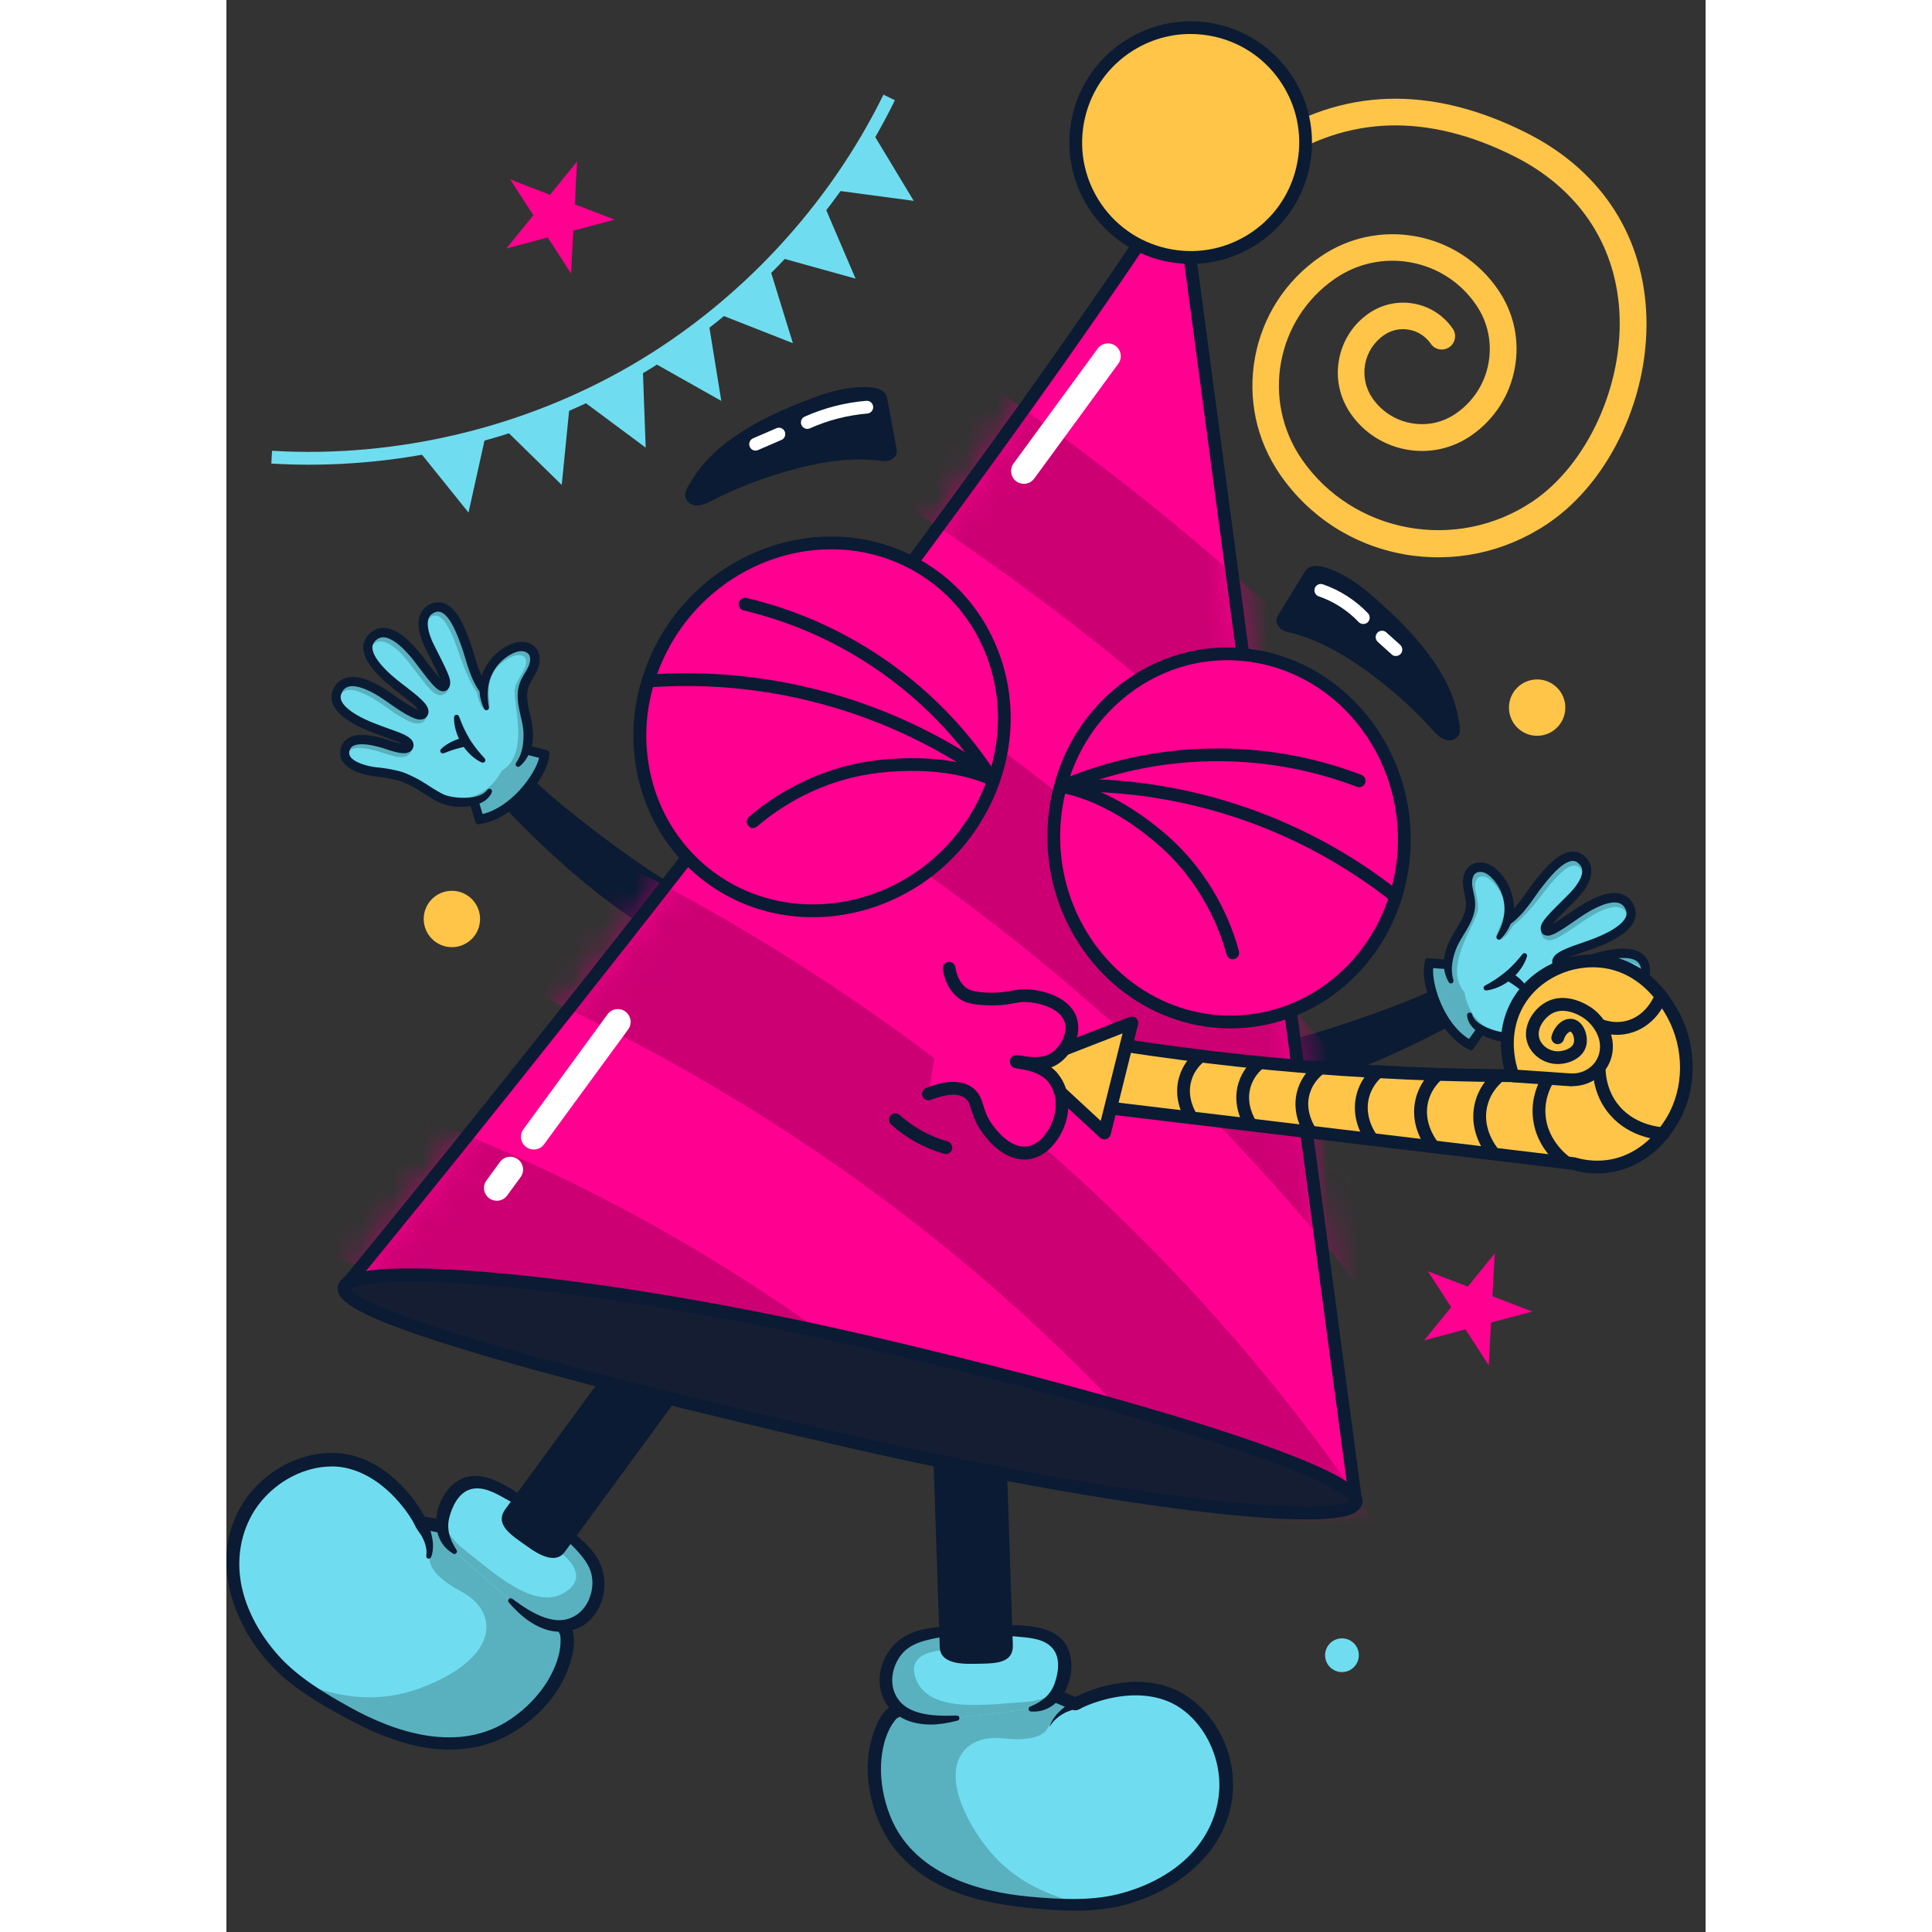 <svg width="45" height="45" viewBox="0 0 49 64" fill="none" xmlns="http://www.w3.org/2000/svg">
  <rect x="0" y="0" width="49" height="64" fill="#333333" stroke="none"/>
  <path d="M2.731 15.394C2.315 15.394 1.9 15.38 1.488 15.356L1.512 14.933C5.629 15.179 9.86 14.17 13.423 12.095C16.986 10.019 19.95 6.835 21.766 3.135L22.145 3.321C20.292 7.097 17.27 10.343 13.633 12.46C10.356 14.369 6.527 15.394 2.729 15.394H2.731Z" fill="#6FDDEF"/>
  <path d="M9.186 14.186C9.875 13.977 10.6 13.707 11.374 13.39L11.108 16.064L9.186 14.183V14.186Z" fill="#6FDDEF"/>
  <path d="M6.337 14.883C7.046 14.759 7.798 14.578 8.603 14.354L8.02 16.979L6.334 14.883H6.337Z" fill="#6FDDEF"/>
  <path d="M11.731 13.225C12.387 12.925 13.068 12.56 13.791 12.141L13.889 14.828L11.731 13.225Z" fill="#6FDDEF"/>
  <path d="M14.055 11.957C14.669 11.58 15.299 11.133 15.964 10.627L16.394 13.281L14.053 11.96L14.055 11.957Z" fill="#6FDDEF"/>
  <path d="M16.265 10.385C16.822 9.926 17.383 9.396 17.973 8.802L18.766 11.369L16.265 10.385Z" fill="#6FDDEF"/>
  <path d="M18.252 8.514C18.758 7.999 19.259 7.412 19.784 6.76L20.842 9.23L18.252 8.511V8.514Z" fill="#6FDDEF"/>
  <path d="M20.105 6.298C20.533 5.72 20.95 5.068 21.38 4.352L22.768 6.653L20.103 6.298H20.105Z" fill="#6FDDEF"/>
  <path d="M26.358 32.699H26.365C26.607 32.681 26.791 32.468 26.771 32.226C26.365 26.83 26.91 21.142 28.307 16.216C29.768 11.059 32.068 7.218 34.777 5.402C37.143 3.817 39.794 3.742 42.657 5.176C44.761 6.232 46.001 8.048 46.142 10.291C46.298 12.733 45.087 15.391 43.264 16.615C40.748 18.304 37.322 17.675 35.624 15.214C34.278 13.26 34.77 10.575 36.726 9.229C37.464 8.722 38.355 8.531 39.236 8.693C40.118 8.855 40.883 9.351 41.391 10.09C41.786 10.659 41.932 11.351 41.808 12.032C41.684 12.713 41.3 13.305 40.728 13.699C40.291 14.001 39.764 14.114 39.24 14.016C38.719 13.921 38.265 13.626 37.963 13.189C37.735 12.859 37.651 12.46 37.721 12.065C37.795 11.671 38.016 11.327 38.347 11.101C38.591 10.932 38.888 10.868 39.18 10.923C39.473 10.976 39.726 11.141 39.897 11.387C40.034 11.588 40.309 11.639 40.511 11.5C40.712 11.362 40.761 11.087 40.624 10.888C40.322 10.449 39.865 10.154 39.342 10.059C38.819 9.963 38.287 10.076 37.848 10.378C37.322 10.739 36.972 11.285 36.857 11.91C36.741 12.535 36.877 13.169 37.238 13.695C37.673 14.327 38.329 14.75 39.083 14.89C39.837 15.03 40.599 14.866 41.231 14.431C41.996 13.903 42.511 13.11 42.679 12.196C42.848 11.283 42.65 10.358 42.123 9.593C41.482 8.662 40.513 8.034 39.402 7.83C38.289 7.626 37.163 7.866 36.231 8.509C35.092 9.294 34.325 10.478 34.074 11.839C33.824 13.2 34.118 14.579 34.903 15.719C35.868 17.116 37.318 18.054 38.99 18.358C40.653 18.659 42.346 18.302 43.761 17.353C45.861 15.943 47.204 13.021 47.027 10.243C46.863 7.673 45.455 5.598 43.056 4.396C39.888 2.806 36.937 2.901 34.289 4.677C32.249 6.045 29.409 9.116 27.462 15.983C26.039 21.007 25.48 26.803 25.895 32.3C25.913 32.541 26.121 32.721 26.36 32.708" fill="#FFC549"/>
  <path d="M43.42 24.374C43.935 24.374 44.353 23.956 44.353 23.44C44.353 22.925 43.935 22.507 43.42 22.507C42.904 22.507 42.486 22.925 42.486 23.44C42.486 23.956 42.904 24.374 43.42 24.374Z" fill="#FFC549"/>
  <path d="M7.47 31.376C7.985 31.376 8.403 30.958 8.403 30.442C8.403 29.927 7.985 29.509 7.47 29.509C6.954 29.509 6.536 29.927 6.536 30.442C6.536 30.958 6.954 31.376 7.47 31.376Z" fill="#FFC549"/>
  <path d="M36.954 55.39C37.263 55.39 37.513 55.14 37.513 54.831C37.513 54.523 37.263 54.273 36.954 54.273C36.646 54.273 36.395 54.523 36.395 54.831C36.395 55.14 36.646 55.39 36.954 55.39Z" fill="#6FDDEF"/>
  <path d="M9.445 21.57C9.097 21.739 8.815 22.045 8.678 22.406C8.629 22.533 8.598 22.664 8.583 22.799C8.576 22.865 8.572 22.934 8.572 23.003C8.572 23.149 8.587 23.298 8.614 23.444C8.538 23.282 8.485 23.103 8.47 22.916C8.47 22.903 8.47 22.89 8.467 22.877C8.39 22.772 8.325 22.659 8.27 22.544C8.141 22.285 8.059 22.007 7.977 21.737C7.937 21.599 7.897 21.471 7.849 21.338C7.802 21.205 7.751 21.074 7.698 20.945C7.643 20.817 7.583 20.692 7.512 20.575C7.441 20.46 7.359 20.349 7.259 20.271C7.157 20.191 7.039 20.156 6.922 20.189C6.804 20.225 6.694 20.298 6.64 20.407C6.583 20.513 6.574 20.648 6.592 20.779C6.609 20.912 6.647 21.043 6.696 21.171C6.742 21.3 6.809 21.422 6.871 21.548L7.062 21.927C7.124 22.054 7.188 22.18 7.243 22.316C7.272 22.382 7.297 22.451 7.317 22.526L7.328 22.586C7.328 22.608 7.33 22.63 7.328 22.652C7.323 22.701 7.303 22.759 7.246 22.797C7.204 22.826 7.137 22.814 7.11 22.799C7.077 22.783 7.053 22.766 7.031 22.748C6.986 22.712 6.949 22.675 6.911 22.637C6.838 22.559 6.773 22.48 6.709 22.398C6.583 22.236 6.461 22.072 6.337 21.91C6.215 21.75 6.086 21.595 5.944 21.453C5.802 21.313 5.649 21.183 5.476 21.098C5.392 21.058 5.301 21.027 5.21 21.025C5.122 21.023 5.035 21.045 4.962 21.094C4.889 21.145 4.822 21.214 4.787 21.291C4.751 21.369 4.745 21.46 4.765 21.548C4.804 21.728 4.918 21.896 5.044 22.049C5.17 22.2 5.317 22.342 5.47 22.473C5.773 22.739 6.117 22.959 6.421 23.249C6.459 23.287 6.496 23.327 6.529 23.371C6.563 23.415 6.596 23.464 6.612 23.537C6.625 23.613 6.585 23.703 6.501 23.737C6.421 23.763 6.363 23.741 6.308 23.728C6.199 23.695 6.106 23.646 6.015 23.595C5.924 23.544 5.835 23.488 5.751 23.433C5.578 23.32 5.412 23.2 5.246 23.085C5.077 22.972 4.906 22.87 4.725 22.788C4.545 22.706 4.352 22.641 4.166 22.644C3.977 22.641 3.816 22.746 3.742 22.916C3.705 22.998 3.691 23.085 3.711 23.171C3.731 23.258 3.78 23.338 3.84 23.409C3.964 23.553 4.13 23.668 4.301 23.768C4.647 23.967 5.033 24.103 5.416 24.238C5.512 24.271 5.609 24.307 5.707 24.344C5.802 24.384 5.9 24.424 5.995 24.491C6.039 24.524 6.095 24.564 6.117 24.648C6.122 24.668 6.117 24.692 6.117 24.712C6.113 24.732 6.106 24.752 6.095 24.77C6.073 24.81 6.035 24.832 6.002 24.845C5.933 24.87 5.875 24.865 5.82 24.861C5.765 24.854 5.711 24.845 5.66 24.832C5.454 24.783 5.266 24.706 5.073 24.655C4.88 24.604 4.683 24.564 4.487 24.564C4.392 24.564 4.295 24.577 4.212 24.608C4.13 24.641 4.062 24.697 4.028 24.774C3.993 24.852 3.98 24.945 4.004 25.023C4.026 25.103 4.088 25.171 4.161 25.227C4.312 25.338 4.505 25.4 4.698 25.446C4.796 25.468 4.893 25.486 4.991 25.497C5.088 25.508 5.197 25.517 5.297 25.535C5.399 25.55 5.501 25.57 5.603 25.595C5.705 25.619 5.804 25.644 5.906 25.686C6.097 25.765 6.286 25.859 6.461 25.967C6.638 26.074 6.804 26.191 6.977 26.291C7.022 26.315 7.066 26.34 7.108 26.364C7.15 26.384 7.192 26.404 7.239 26.42C7.33 26.451 7.425 26.473 7.525 26.486C7.758 26.519 7.993 26.517 8.206 26.482C8.312 26.462 8.41 26.431 8.501 26.389C8.589 26.342 8.662 26.282 8.718 26.207C8.693 26.269 8.651 26.326 8.598 26.38C8.578 26.4 8.556 26.42 8.532 26.437C8.456 26.488 8.37 26.533 8.277 26.564L8.427 27.06C9.476 26.865 10.361 25.65 10.456 25.041L9.955 24.912C9.891 25.069 9.787 25.211 9.662 25.318C9.871 25.023 9.931 24.666 9.924 24.315C9.922 23.925 9.751 23.544 9.731 23.12C9.727 23.016 9.731 22.907 9.753 22.803C9.775 22.697 9.815 22.593 9.866 22.502C9.964 22.316 10.088 22.156 10.128 21.976C10.15 21.888 10.152 21.794 10.128 21.715C10.101 21.635 10.044 21.57 9.968 21.533C9.811 21.453 9.616 21.488 9.445 21.573V21.57Z" fill="#59B1BF"/>
  <g opacity="0.97">
    <path d="M8.219 26.586L8.394 27.154C8.844 27.036 9.716 26.644 10.345 25.52C9.243 26.613 8.725 26.77 8.634 26.761C8.563 26.755 8.379 26.493 8.379 26.493L8.217 26.584L8.219 26.586Z" fill="#59B1BF"/>
    <path d="M9.782 21.717C9.634 21.67 9.472 21.739 9.343 21.81C9.15 21.916 8.975 22.065 8.86 22.253C8.503 22.828 8.855 23.424 8.651 23.508C8.419 23.606 8.297 22.943 8.297 22.943C8.017 22.519 7.84 22.041 7.678 21.568C7.598 21.338 7.512 21.105 7.403 20.887C7.319 20.721 7.208 20.511 7.035 20.422C6.831 20.316 6.638 20.508 6.623 20.708C6.607 20.927 6.694 21.158 6.784 21.353C6.88 21.555 6.984 21.754 7.084 21.954C7.201 22.189 7.585 22.805 7.206 23C6.991 23.111 6.787 22.881 6.66 22.737C6.51 22.561 6.372 22.373 6.23 22.189C5.991 21.874 5.736 21.53 5.388 21.333C5.204 21.229 4.977 21.191 4.84 21.389C4.707 21.579 4.875 21.832 4.993 21.985C5.29 22.375 5.7 22.655 6.082 22.956C6.257 23.096 6.452 23.242 6.574 23.433C6.694 23.619 6.663 23.894 6.419 23.956C6.228 24.005 6.02 23.885 5.86 23.797C5.629 23.668 5.412 23.513 5.197 23.36C5.008 23.227 4.813 23.1 4.603 23.003C4.425 22.921 4.195 22.823 3.993 22.865C3.778 22.912 3.678 23.158 3.791 23.34C3.907 23.526 4.113 23.652 4.299 23.757C4.711 23.987 5.164 24.12 5.6 24.289C5.776 24.355 6 24.435 6.104 24.604C6.199 24.759 6.146 24.963 5.977 25.04C5.773 25.136 5.505 25.04 5.303 24.978C5.077 24.907 4.853 24.83 4.618 24.797C4.439 24.772 4.091 24.73 4.033 24.963C3.973 25.196 4.303 25.313 4.472 25.366C4.915 25.506 5.394 25.477 5.833 25.643C6.084 25.739 6.321 25.872 6.547 26.014C6.738 26.136 6.902 26.331 7.113 26.417C7.339 26.51 8.518 26.666 9.117 25.537C10.097 24.945 9.441 23.193 9.563 22.77C9.623 22.564 9.751 22.393 9.849 22.202C9.928 22.047 10.004 21.783 9.778 21.71L9.782 21.717Z" fill="#6FDDEF"/>
  </g>
  <path d="M10.031 21.408C9.926 21.355 9.809 21.34 9.698 21.351C9.587 21.362 9.483 21.399 9.385 21.446C9.004 21.63 8.7 21.963 8.55 22.357C8.514 22.448 8.49 22.544 8.479 22.639C8.448 22.588 8.421 22.537 8.397 22.484C8.275 22.235 8.195 21.967 8.115 21.697C8.077 21.561 8.031 21.422 7.982 21.291C7.935 21.158 7.884 21.023 7.827 20.892C7.769 20.761 7.707 20.63 7.632 20.506C7.556 20.382 7.468 20.262 7.343 20.165C7.281 20.118 7.21 20.078 7.131 20.056C7.051 20.034 6.964 20.036 6.887 20.056C6.847 20.067 6.809 20.078 6.776 20.098C6.742 20.118 6.703 20.131 6.674 20.158C6.643 20.184 6.609 20.207 6.585 20.24L6.547 20.286C6.536 20.304 6.527 20.322 6.519 20.34C6.443 20.484 6.437 20.646 6.454 20.792C6.472 20.941 6.514 21.08 6.567 21.218C6.618 21.355 6.687 21.482 6.749 21.608L6.94 21.987C7.002 22.113 7.064 22.24 7.117 22.366C7.144 22.43 7.166 22.495 7.181 22.555L7.19 22.599C7.19 22.612 7.19 22.626 7.19 22.637C7.19 22.659 7.179 22.67 7.177 22.674C7.175 22.674 7.173 22.672 7.166 22.67C7.15 22.663 7.133 22.652 7.117 22.639C7.082 22.612 7.048 22.577 7.015 22.541C6.949 22.468 6.884 22.391 6.822 22.311C6.698 22.151 6.574 21.989 6.452 21.825C6.328 21.661 6.195 21.502 6.046 21.355C5.898 21.211 5.738 21.071 5.541 20.974C5.443 20.927 5.337 20.892 5.219 20.887C5.104 20.883 4.984 20.916 4.889 20.98C4.796 21.045 4.714 21.129 4.665 21.235C4.614 21.344 4.607 21.468 4.634 21.577C4.683 21.799 4.811 21.976 4.942 22.138C5.077 22.297 5.226 22.442 5.383 22.577C5.696 22.847 6.042 23.071 6.328 23.346C6.363 23.382 6.397 23.417 6.423 23.453C6.45 23.488 6.474 23.528 6.479 23.557C6.485 23.579 6.468 23.603 6.456 23.606C6.439 23.614 6.39 23.606 6.35 23.595C6.264 23.568 6.173 23.521 6.086 23.473C6 23.424 5.913 23.371 5.829 23.315C5.658 23.204 5.496 23.087 5.326 22.969C5.155 22.854 4.975 22.748 4.785 22.659C4.594 22.575 4.39 22.501 4.166 22.504C4.055 22.504 3.938 22.532 3.838 22.597C3.738 22.659 3.667 22.756 3.618 22.856C3.57 22.958 3.552 23.082 3.576 23.198C3.603 23.313 3.665 23.41 3.734 23.495C3.876 23.661 4.053 23.779 4.233 23.885C4.594 24.093 4.984 24.229 5.37 24.366C5.465 24.399 5.561 24.435 5.656 24.47C5.747 24.508 5.84 24.548 5.913 24.599C5.951 24.623 5.978 24.657 5.98 24.672C5.98 24.677 5.98 24.681 5.98 24.683C5.978 24.688 5.978 24.694 5.975 24.697C5.975 24.703 5.964 24.708 5.951 24.714C5.922 24.723 5.876 24.725 5.829 24.721C5.782 24.716 5.736 24.705 5.687 24.697C5.496 24.652 5.306 24.575 5.104 24.521C4.904 24.468 4.696 24.426 4.481 24.426C4.375 24.426 4.264 24.439 4.157 24.481C4.051 24.523 3.949 24.606 3.9 24.716C3.851 24.823 3.833 24.945 3.869 25.064C3.904 25.182 3.989 25.273 4.075 25.34C4.255 25.47 4.461 25.535 4.663 25.583C4.765 25.605 4.867 25.625 4.971 25.639C5.075 25.648 5.173 25.659 5.272 25.674C5.468 25.707 5.674 25.747 5.851 25.814C6.037 25.892 6.217 25.98 6.388 26.084C6.561 26.189 6.727 26.306 6.907 26.408C6.951 26.435 6.997 26.459 7.044 26.484C7.093 26.508 7.144 26.53 7.195 26.548C7.297 26.583 7.401 26.605 7.505 26.621C7.723 26.652 7.942 26.645 8.144 26.599L8.332 27.213L8.392 27.204C8.893 27.129 9.385 26.812 9.78 26.419C10.248 25.954 10.574 25.382 10.605 24.991L10.609 24.934L10.004 24.779C10.051 24.628 10.068 24.468 10.066 24.308C10.059 23.883 9.887 23.499 9.873 23.111C9.864 22.916 9.898 22.73 9.993 22.561C10.082 22.391 10.217 22.222 10.268 22.003C10.292 21.896 10.299 21.779 10.261 21.666C10.226 21.552 10.137 21.455 10.031 21.404V21.408ZM10.13 21.714C10.157 21.794 10.155 21.887 10.13 21.976C10.091 22.156 9.966 22.315 9.869 22.501C9.818 22.592 9.778 22.697 9.756 22.803C9.734 22.909 9.729 23.016 9.734 23.12C9.753 23.544 9.922 23.925 9.926 24.315C9.933 24.665 9.873 25.022 9.665 25.317C9.789 25.211 9.893 25.069 9.957 24.912L10.459 25.04C10.361 25.652 9.476 26.867 8.43 27.06L8.279 26.563C8.372 26.532 8.459 26.488 8.534 26.437C8.558 26.419 8.581 26.399 8.601 26.379C8.654 26.326 8.696 26.266 8.72 26.206C8.665 26.282 8.592 26.342 8.503 26.388C8.412 26.43 8.315 26.461 8.208 26.481C7.995 26.517 7.76 26.519 7.527 26.486C7.43 26.473 7.332 26.45 7.241 26.419C7.195 26.404 7.153 26.384 7.111 26.364C7.066 26.339 7.022 26.317 6.98 26.291C6.807 26.191 6.638 26.076 6.463 25.967C6.286 25.858 6.099 25.765 5.909 25.685C5.807 25.643 5.707 25.619 5.605 25.595C5.503 25.57 5.401 25.55 5.299 25.535C5.197 25.517 5.091 25.508 4.993 25.497C4.896 25.486 4.796 25.468 4.7 25.446C4.51 25.399 4.315 25.337 4.164 25.226C4.091 25.171 4.029 25.102 4.006 25.022C3.982 24.945 3.993 24.852 4.031 24.774C4.064 24.697 4.133 24.641 4.215 24.608C4.297 24.575 4.394 24.564 4.49 24.564C4.685 24.564 4.882 24.601 5.075 24.654C5.268 24.705 5.457 24.783 5.663 24.832C5.716 24.843 5.767 24.854 5.822 24.861C5.878 24.865 5.938 24.869 6.004 24.845C6.037 24.832 6.077 24.81 6.097 24.77C6.108 24.752 6.115 24.732 6.119 24.712C6.119 24.69 6.124 24.668 6.119 24.648C6.097 24.561 6.042 24.521 5.998 24.49C5.902 24.424 5.807 24.384 5.709 24.344C5.612 24.304 5.514 24.271 5.419 24.238C5.035 24.102 4.652 23.967 4.304 23.767C4.131 23.668 3.964 23.555 3.842 23.408C3.783 23.335 3.734 23.255 3.714 23.171C3.696 23.085 3.707 22.998 3.745 22.916C3.818 22.745 3.98 22.641 4.168 22.643C4.355 22.641 4.547 22.708 4.727 22.788C4.909 22.869 5.08 22.974 5.248 23.085C5.412 23.2 5.581 23.32 5.754 23.433C5.84 23.488 5.927 23.546 6.017 23.595C6.108 23.645 6.201 23.694 6.31 23.728C6.366 23.741 6.423 23.761 6.503 23.736C6.59 23.703 6.627 23.612 6.614 23.537C6.601 23.464 6.565 23.415 6.532 23.371C6.499 23.326 6.461 23.286 6.423 23.249C6.119 22.956 5.776 22.739 5.472 22.473C5.319 22.342 5.175 22.2 5.046 22.049C4.922 21.898 4.807 21.728 4.767 21.548C4.747 21.459 4.754 21.368 4.789 21.291C4.822 21.213 4.889 21.145 4.964 21.093C5.037 21.045 5.124 21.023 5.213 21.025C5.301 21.027 5.392 21.056 5.479 21.098C5.652 21.182 5.805 21.313 5.947 21.453C6.088 21.595 6.217 21.748 6.339 21.909C6.463 22.071 6.585 22.235 6.711 22.397C6.776 22.477 6.84 22.557 6.913 22.637C6.951 22.674 6.986 22.712 7.033 22.748C7.055 22.765 7.08 22.783 7.113 22.799C7.139 22.814 7.206 22.823 7.248 22.796C7.306 22.759 7.323 22.699 7.33 22.652C7.33 22.63 7.33 22.608 7.33 22.586L7.319 22.526C7.301 22.45 7.275 22.382 7.246 22.315C7.19 22.182 7.128 22.056 7.064 21.927L6.873 21.548C6.811 21.419 6.745 21.297 6.698 21.171C6.649 21.043 6.609 20.912 6.594 20.779C6.576 20.648 6.587 20.513 6.643 20.406C6.696 20.297 6.807 20.224 6.924 20.189C7.042 20.156 7.162 20.191 7.261 20.271C7.361 20.351 7.443 20.459 7.514 20.575C7.585 20.692 7.645 20.816 7.7 20.945C7.756 21.074 7.805 21.204 7.851 21.337C7.9 21.47 7.942 21.599 7.98 21.736C8.062 22.007 8.144 22.284 8.272 22.544C8.328 22.659 8.392 22.772 8.47 22.876C8.47 22.89 8.47 22.903 8.472 22.916C8.487 23.102 8.538 23.282 8.616 23.444C8.589 23.297 8.574 23.149 8.574 23.003C8.574 22.934 8.578 22.865 8.585 22.799C8.601 22.663 8.632 22.532 8.68 22.406C8.818 22.045 9.099 21.739 9.447 21.57C9.618 21.486 9.813 21.451 9.971 21.53C10.048 21.568 10.106 21.632 10.13 21.712V21.714Z" fill="#0A1B33"/>
  <path d="M8.332 27.302C8.294 27.302 8.263 27.277 8.252 27.242L8.086 26.701C7.898 26.734 7.694 26.736 7.494 26.708C7.374 26.692 7.268 26.666 7.168 26.632C7.113 26.614 7.062 26.59 7.008 26.566C6.957 26.539 6.911 26.515 6.867 26.488C6.762 26.428 6.66 26.364 6.563 26.3C6.49 26.253 6.419 26.206 6.346 26.162C6.184 26.062 6.011 25.976 5.82 25.896C5.649 25.832 5.45 25.792 5.261 25.761C5.175 25.747 5.086 25.736 4.966 25.725C4.862 25.712 4.758 25.694 4.647 25.67C4.439 25.619 4.221 25.552 4.029 25.41C3.904 25.315 3.825 25.209 3.791 25.091C3.751 24.965 3.765 24.819 3.827 24.686C3.88 24.564 3.991 24.462 4.131 24.406C4.235 24.366 4.348 24.346 4.485 24.346C4.68 24.346 4.878 24.377 5.131 24.444C5.224 24.468 5.317 24.499 5.403 24.528C5.51 24.564 5.609 24.597 5.709 24.619C5.74 24.626 5.776 24.632 5.809 24.639C5.754 24.608 5.689 24.581 5.625 24.555C5.53 24.517 5.434 24.484 5.343 24.451L5.315 24.439C4.94 24.306 4.552 24.169 4.193 23.963C4.022 23.863 3.827 23.739 3.672 23.555C3.578 23.442 3.521 23.333 3.496 23.222C3.468 23.093 3.485 22.947 3.545 22.825C3.603 22.699 3.689 22.597 3.794 22.53C3.9 22.462 4.029 22.426 4.166 22.424C4.414 22.422 4.636 22.506 4.82 22.588C5.002 22.672 5.182 22.776 5.374 22.905C5.428 22.943 5.481 22.978 5.532 23.016C5.649 23.098 5.76 23.176 5.875 23.251C5.977 23.317 6.055 23.366 6.128 23.406C6.204 23.448 6.286 23.49 6.363 23.517C6.363 23.515 6.359 23.513 6.359 23.51C6.337 23.482 6.31 23.451 6.27 23.411C6.113 23.26 5.938 23.125 5.749 22.98C5.609 22.874 5.465 22.763 5.328 22.643C5.148 22.488 5.002 22.342 4.878 22.193C4.74 22.023 4.605 21.834 4.552 21.597C4.521 21.462 4.534 21.32 4.59 21.2C4.641 21.089 4.725 20.992 4.842 20.91C4.951 20.836 5.091 20.794 5.224 20.801C5.339 20.805 5.454 20.836 5.578 20.896C5.793 21.003 5.966 21.156 6.106 21.293C6.246 21.433 6.381 21.59 6.521 21.774L6.614 21.898C6.705 22.02 6.798 22.14 6.891 22.258C6.944 22.324 7.006 22.402 7.073 22.475C7.064 22.451 7.055 22.426 7.042 22.397C6.991 22.275 6.929 22.147 6.867 22.025L6.638 21.568C6.587 21.466 6.534 21.36 6.492 21.247C6.43 21.082 6.392 20.941 6.374 20.801C6.35 20.608 6.374 20.437 6.448 20.298L6.454 20.284C6.463 20.269 6.47 20.253 6.481 20.238C6.481 20.235 6.483 20.233 6.485 20.231L6.523 20.184C6.543 20.154 6.574 20.129 6.603 20.107L6.623 20.091C6.649 20.067 6.68 20.052 6.709 20.036C6.718 20.032 6.729 20.027 6.738 20.02C6.785 19.994 6.833 19.978 6.871 19.97C6.966 19.945 7.068 19.945 7.159 19.97C7.241 19.992 7.323 20.032 7.401 20.091C7.545 20.204 7.64 20.346 7.709 20.455C7.778 20.57 7.842 20.695 7.911 20.852C7.962 20.972 8.013 21.1 8.068 21.258C8.115 21.384 8.161 21.526 8.201 21.67C8.272 21.91 8.348 22.158 8.454 22.391C8.461 22.369 8.47 22.346 8.479 22.324C8.638 21.91 8.957 21.561 9.357 21.369C9.476 21.311 9.587 21.278 9.696 21.267C9.829 21.251 9.964 21.275 10.075 21.331C10.204 21.393 10.306 21.51 10.348 21.643C10.385 21.756 10.387 21.885 10.357 22.025C10.317 22.191 10.232 22.331 10.159 22.455C10.128 22.506 10.099 22.555 10.073 22.604C9.991 22.75 9.953 22.918 9.964 23.111C9.971 23.291 10.011 23.468 10.055 23.657C10.104 23.865 10.152 24.082 10.157 24.313C10.159 24.455 10.146 24.592 10.115 24.723L10.636 24.858C10.676 24.869 10.702 24.907 10.7 24.947L10.696 25.005C10.662 25.422 10.33 26.003 9.847 26.486C9.394 26.936 8.884 27.224 8.412 27.295L8.352 27.304C8.352 27.304 8.343 27.304 8.341 27.304L8.332 27.302ZM8.381 26.619L8.487 26.965C9.414 26.745 10.215 25.688 10.359 25.105L10.004 25.014C9.933 25.158 9.835 25.284 9.718 25.384C9.685 25.41 9.638 25.41 9.607 25.382C9.576 25.353 9.572 25.306 9.596 25.271C9.769 25.027 9.849 24.716 9.842 24.317C9.842 24.127 9.798 23.938 9.751 23.736C9.707 23.541 9.66 23.34 9.649 23.125C9.645 23 9.651 22.89 9.674 22.785C9.696 22.677 9.736 22.568 9.793 22.459C9.822 22.402 9.855 22.349 9.889 22.293C9.957 22.178 10.024 22.067 10.048 21.956C10.068 21.872 10.068 21.799 10.048 21.739C10.031 21.681 9.988 21.635 9.931 21.606C9.776 21.526 9.583 21.597 9.481 21.646C9.15 21.805 8.886 22.094 8.756 22.435C8.709 22.552 8.68 22.677 8.667 22.808C8.66 22.872 8.656 22.936 8.656 23.003C8.656 23.14 8.669 23.284 8.696 23.428C8.705 23.471 8.68 23.51 8.638 23.524C8.598 23.537 8.554 23.517 8.536 23.479C8.452 23.297 8.401 23.111 8.385 22.923C8.385 22.916 8.385 22.912 8.385 22.905C8.317 22.808 8.252 22.699 8.195 22.579C8.064 22.311 7.98 22.032 7.898 21.759C7.855 21.608 7.813 21.484 7.771 21.366C7.72 21.22 7.669 21.094 7.62 20.978C7.558 20.832 7.501 20.719 7.441 20.619C7.363 20.491 7.286 20.4 7.208 20.337C7.124 20.271 7.031 20.247 6.946 20.271C6.84 20.302 6.756 20.364 6.718 20.442C6.663 20.548 6.665 20.677 6.676 20.765C6.691 20.881 6.722 21.003 6.776 21.138C6.811 21.235 6.858 21.329 6.909 21.428L7.139 21.887C7.201 22.014 7.266 22.145 7.323 22.28C7.359 22.362 7.383 22.433 7.401 22.504L7.412 22.57C7.412 22.57 7.412 22.577 7.412 22.581C7.412 22.608 7.414 22.632 7.412 22.657C7.403 22.75 7.361 22.823 7.292 22.867C7.221 22.916 7.124 22.903 7.073 22.876C7.033 22.858 7.004 22.836 6.977 22.816C6.929 22.776 6.889 22.737 6.849 22.697C6.773 22.617 6.709 22.535 6.645 22.455C6.55 22.335 6.461 22.218 6.372 22.1L6.268 21.963C6.133 21.785 6.006 21.639 5.882 21.515C5.714 21.349 5.576 21.244 5.436 21.176C5.352 21.136 5.275 21.113 5.206 21.111C5.131 21.111 5.064 21.129 5.006 21.167C4.94 21.213 4.887 21.271 4.862 21.329C4.833 21.391 4.829 21.459 4.845 21.533C4.884 21.712 5.013 21.885 5.106 21.998C5.217 22.131 5.352 22.267 5.521 22.411C5.649 22.524 5.782 22.623 5.922 22.732C6.106 22.874 6.299 23.02 6.476 23.191C6.512 23.227 6.554 23.271 6.594 23.322C6.627 23.369 6.674 23.43 6.691 23.524C6.714 23.648 6.645 23.772 6.527 23.819C6.428 23.85 6.354 23.832 6.301 23.819L6.283 23.814C6.164 23.776 6.066 23.725 5.971 23.672C5.875 23.619 5.785 23.561 5.7 23.506C5.574 23.424 5.45 23.337 5.33 23.253C5.284 23.22 5.239 23.189 5.193 23.158C5.009 23.034 4.842 22.938 4.685 22.867C4.474 22.772 4.306 22.728 4.164 22.73C4.162 22.73 4.159 22.73 4.157 22.73C4.004 22.73 3.878 22.812 3.818 22.952C3.785 23.02 3.776 23.087 3.791 23.156C3.805 23.218 3.842 23.286 3.902 23.357C4.031 23.508 4.215 23.623 4.341 23.697C4.678 23.89 5.062 24.025 5.43 24.156L5.496 24.18C5.576 24.209 5.656 24.238 5.736 24.269L5.745 24.273C5.842 24.313 5.942 24.355 6.04 24.424C6.091 24.462 6.166 24.517 6.195 24.63C6.201 24.661 6.199 24.688 6.197 24.71V24.721C6.197 24.721 6.197 24.732 6.193 24.739C6.186 24.763 6.179 24.79 6.162 24.816C6.135 24.865 6.088 24.903 6.026 24.927C5.938 24.958 5.864 24.952 5.807 24.947C5.742 24.941 5.683 24.929 5.636 24.918C5.516 24.892 5.403 24.854 5.295 24.819C5.208 24.79 5.126 24.763 5.044 24.741C4.822 24.681 4.645 24.654 4.483 24.654C4.483 24.654 4.481 24.654 4.479 24.654C4.383 24.654 4.301 24.668 4.235 24.694C4.168 24.721 4.122 24.763 4.097 24.816C4.068 24.881 4.06 24.952 4.077 25.005C4.093 25.06 4.137 25.116 4.206 25.167C4.357 25.277 4.556 25.335 4.711 25.373C4.802 25.395 4.9 25.41 4.995 25.422H5.026C5.117 25.435 5.213 25.444 5.306 25.459C5.405 25.475 5.51 25.495 5.616 25.519C5.72 25.544 5.825 25.57 5.933 25.614C6.135 25.699 6.326 25.794 6.501 25.901C6.576 25.947 6.649 25.994 6.722 26.04C6.822 26.105 6.918 26.167 7.017 26.222C7.059 26.246 7.104 26.271 7.146 26.293L7.155 26.297C7.19 26.315 7.226 26.331 7.261 26.342C7.343 26.371 7.43 26.39 7.534 26.406C7.756 26.437 7.982 26.437 8.188 26.402C8.286 26.384 8.379 26.355 8.461 26.315C8.536 26.275 8.6 26.222 8.647 26.16C8.671 26.127 8.72 26.116 8.756 26.138C8.793 26.158 8.809 26.204 8.793 26.244C8.765 26.315 8.716 26.384 8.656 26.446C8.632 26.47 8.605 26.492 8.581 26.512C8.516 26.557 8.447 26.595 8.379 26.623L8.381 26.619ZM8.465 22.723C8.476 22.741 8.487 22.759 8.498 22.776C8.501 22.756 8.503 22.739 8.505 22.719C8.501 22.719 8.496 22.721 8.492 22.723C8.483 22.723 8.472 22.726 8.463 22.723H8.465Z" fill="#0A1B33"/>
  <path d="M7.825 24.525C7.723 24.55 7.623 24.585 7.527 24.63C7.397 24.692 7.27 24.771 7.168 24.871C7.303 24.82 7.434 24.771 7.567 24.732C7.676 24.698 7.787 24.669 7.9 24.647C7.969 24.752 8.048 24.847 8.137 24.931C8.241 25.031 8.361 25.12 8.492 25.18C8.397 25.073 8.303 24.969 8.217 24.86C8.157 24.783 8.099 24.703 8.046 24.621C8.022 24.587 8.002 24.554 7.98 24.519C7.973 24.51 7.969 24.503 7.964 24.494C7.898 24.386 7.84 24.27 7.782 24.155C7.725 24.029 7.674 23.898 7.621 23.763C7.616 23.907 7.64 24.053 7.683 24.193C7.716 24.308 7.765 24.419 7.825 24.525Z" fill="#0A1B33"/>
  <path d="M8.492 25.264C8.481 25.264 8.467 25.262 8.456 25.258C8.328 25.2 8.199 25.111 8.077 24.994C8 24.918 7.926 24.834 7.862 24.743C7.767 24.765 7.671 24.792 7.592 24.814C7.447 24.856 7.308 24.91 7.199 24.952C7.161 24.967 7.119 24.952 7.097 24.918C7.075 24.885 7.082 24.841 7.11 24.812C7.212 24.712 7.341 24.626 7.494 24.555C7.561 24.524 7.629 24.497 7.705 24.473C7.663 24.386 7.629 24.3 7.605 24.215C7.558 24.06 7.536 23.907 7.541 23.761C7.541 23.721 7.572 23.688 7.612 23.679C7.651 23.672 7.689 23.694 7.705 23.732C7.756 23.865 7.807 23.996 7.864 24.12C7.913 24.222 7.973 24.34 8.04 24.451C8.046 24.462 8.048 24.466 8.051 24.473C8.073 24.51 8.095 24.541 8.117 24.575C8.166 24.65 8.221 24.725 8.286 24.81C8.37 24.918 8.465 25.025 8.556 25.125C8.583 25.153 8.585 25.198 8.561 25.231C8.545 25.253 8.518 25.266 8.492 25.266V25.264ZM7.902 24.564C7.902 24.564 7.906 24.564 7.909 24.564C7.909 24.564 7.906 24.559 7.904 24.557C7.904 24.557 7.904 24.559 7.904 24.561L7.902 24.564Z" fill="#0A1B33"/>
  <path d="M15.731 30.723C15.973 30.227 15.691 29.788 14.829 29.326C13.538 28.632 10.62 26.349 10.157 25.799L9.762 26.349L9.223 26.752C9.223 26.752 11.698 29.455 14.104 30.83C14.806 31.231 15.48 31.242 15.731 30.726V30.723Z" fill="#0A1B33"/>
  <path d="M41.967 29.001C42.245 29.271 42.413 29.65 42.431 30.036C42.437 30.171 42.424 30.306 42.395 30.437C42.38 30.504 42.362 30.57 42.34 30.635C42.293 30.774 42.231 30.91 42.16 31.038C42.284 30.91 42.391 30.757 42.464 30.584C42.468 30.573 42.475 30.559 42.48 30.546C42.586 30.471 42.684 30.384 42.772 30.293C42.976 30.087 43.142 29.852 43.304 29.619C43.384 29.502 43.464 29.391 43.553 29.282C43.639 29.171 43.728 29.063 43.821 28.959C43.914 28.854 44.009 28.755 44.114 28.668C44.218 28.581 44.331 28.502 44.451 28.46C44.573 28.415 44.697 28.42 44.797 28.488C44.896 28.559 44.978 28.664 44.994 28.783C45.014 28.903 44.98 29.034 44.923 29.154C44.865 29.273 44.788 29.386 44.699 29.493C44.612 29.599 44.513 29.695 44.413 29.794L44.111 30.094C44.012 30.193 43.912 30.295 43.816 30.404C43.768 30.459 43.721 30.515 43.681 30.581L43.652 30.635C43.644 30.655 43.637 30.675 43.63 30.697C43.619 30.743 43.619 30.805 43.661 30.861C43.692 30.901 43.759 30.912 43.788 30.907C43.823 30.905 43.852 30.894 43.879 30.885C43.932 30.865 43.981 30.841 44.027 30.817C44.12 30.765 44.207 30.71 44.293 30.655C44.464 30.541 44.632 30.426 44.801 30.311C44.967 30.198 45.14 30.091 45.318 30.003C45.497 29.916 45.683 29.841 45.874 29.814C45.967 29.803 46.062 29.803 46.149 29.83C46.233 29.856 46.309 29.903 46.364 29.974C46.417 30.045 46.459 30.134 46.466 30.218C46.475 30.304 46.453 30.391 46.406 30.468C46.313 30.626 46.149 30.75 45.983 30.854C45.814 30.958 45.63 31.045 45.444 31.12C45.071 31.275 44.675 31.373 44.295 31.555C44.247 31.579 44.2 31.604 44.154 31.637C44.107 31.67 44.06 31.706 44.023 31.77C43.985 31.839 43.994 31.936 44.065 31.996C44.133 32.045 44.193 32.045 44.251 32.049C44.364 32.051 44.468 32.034 44.57 32.016C44.672 31.996 44.774 31.972 44.872 31.945C45.071 31.894 45.269 31.832 45.462 31.774C45.657 31.721 45.852 31.677 46.051 31.657C46.249 31.637 46.45 31.635 46.626 31.697C46.805 31.754 46.925 31.903 46.941 32.089C46.952 32.178 46.934 32.264 46.889 32.34C46.845 32.415 46.772 32.475 46.692 32.526C46.53 32.623 46.335 32.679 46.14 32.719C45.748 32.799 45.34 32.803 44.934 32.812C44.832 32.814 44.73 32.816 44.626 32.821C44.522 32.828 44.417 32.834 44.306 32.867C44.253 32.885 44.189 32.905 44.14 32.978C44.129 32.996 44.125 33.018 44.12 33.04C44.12 33.06 44.118 33.08 44.123 33.102C44.129 33.147 44.16 33.18 44.187 33.204C44.244 33.249 44.3 33.262 44.355 33.275C44.411 33.286 44.462 33.293 44.515 33.3C44.725 33.32 44.929 33.304 45.129 33.318C45.329 33.329 45.528 33.355 45.712 33.417C45.803 33.448 45.89 33.49 45.958 33.548C46.027 33.606 46.071 33.679 46.08 33.763C46.089 33.847 46.071 33.941 46.025 34.007C45.978 34.076 45.898 34.12 45.81 34.151C45.63 34.209 45.428 34.207 45.231 34.191C45.131 34.182 45.034 34.167 44.936 34.147C44.841 34.125 44.734 34.1 44.632 34.085C44.53 34.067 44.428 34.054 44.324 34.045C44.22 34.036 44.118 34.027 44.007 34.034C43.801 34.049 43.595 34.078 43.391 34.125C43.189 34.171 42.994 34.229 42.797 34.267C42.748 34.278 42.697 34.286 42.648 34.293C42.602 34.297 42.555 34.304 42.506 34.304C42.411 34.304 42.313 34.295 42.216 34.278C41.985 34.235 41.763 34.158 41.573 34.056C41.477 34.003 41.395 33.943 41.322 33.874C41.253 33.803 41.202 33.721 41.174 33.632C41.178 33.699 41.198 33.768 41.231 33.834C41.245 33.861 41.26 33.885 41.276 33.91C41.331 33.983 41.4 34.051 41.477 34.111L41.176 34.535C40.245 34.018 39.79 32.586 39.892 31.974L40.409 32.012C40.42 32.182 40.473 32.349 40.557 32.488C40.453 32.142 40.511 31.785 40.628 31.455C40.755 31.087 41.038 30.779 41.189 30.382C41.227 30.284 41.256 30.18 41.269 30.074C41.282 29.965 41.276 29.854 41.258 29.752C41.225 29.546 41.156 29.355 41.176 29.171C41.185 29.08 41.211 28.989 41.26 28.923C41.309 28.854 41.384 28.812 41.471 28.801C41.646 28.774 41.819 28.872 41.956 29.005L41.967 29.001Z" fill="#59B1BF"/>
  <g opacity="0.97">
    <path d="M41.537 34.145L41.191 34.626C40.801 34.374 40.098 33.724 39.859 32.458C40.557 33.844 40.998 34.159 41.087 34.179C41.156 34.196 41.413 34.006 41.413 34.006L41.537 34.143V34.145Z" fill="#59B1BF"/>
    <path d="M41.602 29.032C41.757 29.032 41.89 29.152 41.987 29.26C42.136 29.424 42.254 29.62 42.307 29.835C42.464 30.493 41.939 30.948 42.105 31.092C42.296 31.258 42.619 30.668 42.619 30.668C43.019 30.356 43.338 29.957 43.642 29.562C43.79 29.367 43.945 29.176 44.118 29.003C44.251 28.872 44.422 28.708 44.615 28.677C44.843 28.642 44.963 28.886 44.914 29.079C44.861 29.291 44.704 29.484 44.555 29.64C44.402 29.801 44.238 29.957 44.081 30.114C43.894 30.3 43.336 30.762 43.633 31.067C43.801 31.243 44.067 31.087 44.233 30.99C44.433 30.87 44.624 30.737 44.814 30.606C45.14 30.385 45.491 30.138 45.885 30.061C46.092 30.021 46.318 30.056 46.386 30.287C46.453 30.511 46.211 30.695 46.052 30.806C45.646 31.081 45.167 31.216 44.712 31.382C44.502 31.458 44.269 31.535 44.094 31.677C43.921 31.817 43.863 32.087 44.076 32.223C44.24 32.329 44.477 32.282 44.655 32.249C44.914 32.2 45.169 32.123 45.422 32.047C45.644 31.981 45.868 31.923 46.098 31.897C46.293 31.875 46.544 31.855 46.719 31.961C46.907 32.074 46.925 32.338 46.759 32.475C46.59 32.615 46.353 32.67 46.145 32.71C45.681 32.799 45.211 32.779 44.741 32.801C44.553 32.81 44.316 32.812 44.165 32.941C44.025 33.059 44.012 33.267 44.147 33.395C44.311 33.551 44.595 33.546 44.806 33.551C45.043 33.555 45.278 33.551 45.513 33.595C45.69 33.628 46.034 33.699 46.016 33.939C45.998 34.178 45.648 34.187 45.473 34.183C45.007 34.174 44.564 33.994 44.094 34.014C43.826 34.025 43.557 34.074 43.298 34.138C43.078 34.191 42.861 34.325 42.635 34.34C42.391 34.356 41.222 34.129 41.012 32.87C40.271 31.999 41.449 30.546 41.466 30.105C41.475 29.89 41.407 29.688 41.376 29.478C41.349 29.305 41.362 29.03 41.597 29.032H41.602Z" fill="#6FDDEF"/>
  </g>
  <path d="M41.163 28.834C41.092 28.93 41.061 29.043 41.05 29.151C41.03 29.375 41.103 29.577 41.134 29.768C41.172 29.959 41.143 30.145 41.072 30.326C40.936 30.69 40.65 31.001 40.508 31.402C40.455 31.55 40.422 31.708 40.418 31.865L39.795 31.821L39.781 31.876C39.686 32.255 39.815 32.901 40.109 33.49C40.358 33.987 40.724 34.446 41.176 34.675L41.229 34.701L41.602 34.178C41.779 34.284 41.983 34.36 42.2 34.4C42.304 34.419 42.411 34.431 42.517 34.428C42.571 34.428 42.626 34.422 42.681 34.417C42.732 34.408 42.783 34.4 42.834 34.389C43.038 34.349 43.233 34.289 43.431 34.247C43.628 34.202 43.825 34.173 44.025 34.16C44.216 34.151 44.422 34.178 44.617 34.211C44.717 34.227 44.812 34.249 44.914 34.273C45.016 34.293 45.12 34.309 45.224 34.32C45.433 34.337 45.648 34.342 45.859 34.275C45.963 34.24 46.072 34.182 46.142 34.08C46.216 33.98 46.236 33.859 46.224 33.741C46.213 33.619 46.142 33.511 46.054 33.437C45.965 33.364 45.865 33.318 45.763 33.282C45.559 33.213 45.351 33.187 45.142 33.176C44.934 33.162 44.73 33.176 44.533 33.158C44.484 33.154 44.435 33.147 44.391 33.138C44.346 33.127 44.302 33.111 44.278 33.094C44.269 33.083 44.26 33.076 44.26 33.069C44.26 33.065 44.26 33.058 44.26 33.054C44.264 33.051 44.26 33.047 44.264 33.043C44.271 33.029 44.309 33.005 44.351 32.994C44.437 32.967 44.537 32.958 44.637 32.954C44.737 32.95 44.839 32.947 44.941 32.945C45.349 32.938 45.761 32.932 46.171 32.85C46.375 32.808 46.581 32.752 46.768 32.639C46.861 32.581 46.95 32.508 47.012 32.406C47.072 32.306 47.096 32.18 47.08 32.069C47.067 31.958 47.029 31.845 46.956 31.752C46.883 31.659 46.781 31.597 46.675 31.561C46.464 31.488 46.247 31.493 46.038 31.513C45.83 31.535 45.626 31.579 45.428 31.635C45.229 31.692 45.038 31.752 44.841 31.803C44.743 31.83 44.646 31.854 44.548 31.872C44.451 31.89 44.351 31.905 44.26 31.903C44.218 31.903 44.169 31.894 44.156 31.879C44.147 31.872 44.138 31.845 44.151 31.825C44.165 31.799 44.198 31.768 44.236 31.743C44.273 31.717 44.316 31.695 44.36 31.672C44.717 31.502 45.118 31.402 45.499 31.242C45.69 31.165 45.879 31.074 46.058 30.965C46.233 30.854 46.411 30.726 46.528 30.53C46.586 30.435 46.619 30.315 46.606 30.196C46.593 30.078 46.544 29.974 46.475 29.881C46.406 29.79 46.302 29.721 46.191 29.688C46.08 29.657 45.967 29.655 45.859 29.67C45.641 29.699 45.446 29.781 45.26 29.87C45.074 29.963 44.896 30.072 44.726 30.187C44.557 30.302 44.389 30.417 44.22 30.528C44.136 30.584 44.049 30.637 43.963 30.686C43.919 30.71 43.877 30.73 43.834 30.746C43.814 30.752 43.792 30.759 43.777 30.761C43.77 30.761 43.768 30.761 43.766 30.761C43.766 30.757 43.759 30.743 43.766 30.721C43.768 30.71 43.775 30.697 43.779 30.686L43.801 30.646C43.834 30.593 43.879 30.539 43.923 30.486C44.014 30.384 44.111 30.282 44.211 30.182L44.511 29.883C44.608 29.783 44.715 29.683 44.806 29.57C44.899 29.457 44.983 29.338 45.047 29.202C45.111 29.069 45.156 28.914 45.129 28.752C45.125 28.732 45.123 28.712 45.118 28.692L45.096 28.635C45.085 28.595 45.058 28.564 45.038 28.528C45.018 28.493 44.987 28.468 44.961 28.44C44.934 28.411 44.903 28.387 44.87 28.364C44.801 28.32 44.721 28.291 44.639 28.287C44.557 28.28 44.477 28.296 44.404 28.322C44.258 28.375 44.136 28.462 44.023 28.555C43.912 28.65 43.81 28.752 43.715 28.861C43.619 28.967 43.528 29.078 43.442 29.191C43.353 29.3 43.267 29.42 43.187 29.535C43.025 29.766 42.863 29.994 42.67 30.191C42.63 30.233 42.588 30.276 42.544 30.313C42.562 30.218 42.571 30.122 42.564 30.025C42.546 29.602 42.364 29.191 42.061 28.896C41.985 28.823 41.897 28.755 41.794 28.708C41.693 28.661 41.575 28.639 41.46 28.657C41.344 28.672 41.229 28.735 41.158 28.832L41.163 28.834ZM41.482 28.794C41.657 28.768 41.83 28.865 41.967 28.998C42.245 29.269 42.413 29.648 42.431 30.034C42.438 30.169 42.424 30.304 42.395 30.435C42.38 30.502 42.362 30.568 42.34 30.633C42.293 30.772 42.231 30.907 42.16 31.036C42.285 30.907 42.391 30.755 42.464 30.581C42.468 30.57 42.475 30.557 42.48 30.544C42.586 30.468 42.684 30.382 42.772 30.291C42.976 30.085 43.143 29.85 43.304 29.617C43.384 29.5 43.464 29.389 43.553 29.28C43.639 29.169 43.728 29.061 43.821 28.956C43.914 28.852 44.01 28.752 44.114 28.666C44.218 28.579 44.331 28.5 44.451 28.457C44.573 28.413 44.697 28.418 44.797 28.486C44.896 28.557 44.978 28.661 44.994 28.781C45.014 28.901 44.981 29.032 44.923 29.151C44.865 29.271 44.788 29.384 44.699 29.491C44.613 29.597 44.513 29.692 44.413 29.792L44.111 30.091C44.012 30.191 43.912 30.293 43.817 30.402C43.768 30.457 43.721 30.513 43.681 30.579L43.653 30.633C43.644 30.652 43.637 30.672 43.63 30.695C43.619 30.741 43.619 30.803 43.661 30.859C43.692 30.899 43.759 30.91 43.788 30.905C43.823 30.903 43.852 30.892 43.879 30.883C43.932 30.863 43.981 30.839 44.027 30.814C44.12 30.763 44.207 30.708 44.293 30.652C44.464 30.539 44.633 30.424 44.801 30.309C44.967 30.196 45.14 30.089 45.318 30.001C45.497 29.914 45.684 29.839 45.874 29.812C45.967 29.801 46.063 29.801 46.149 29.828C46.233 29.854 46.309 29.901 46.364 29.972C46.417 30.043 46.459 30.131 46.466 30.216C46.475 30.302 46.453 30.389 46.406 30.466C46.313 30.624 46.149 30.748 45.983 30.852C45.814 30.956 45.63 31.043 45.444 31.118C45.072 31.273 44.675 31.371 44.295 31.553C44.247 31.577 44.2 31.601 44.154 31.635C44.107 31.668 44.06 31.703 44.023 31.768C43.985 31.837 43.994 31.934 44.065 31.994C44.134 32.043 44.194 32.043 44.251 32.047C44.364 32.049 44.468 32.032 44.571 32.014C44.672 31.994 44.774 31.97 44.872 31.943C45.072 31.892 45.269 31.83 45.462 31.772C45.657 31.719 45.852 31.675 46.052 31.655C46.249 31.635 46.451 31.633 46.626 31.695C46.805 31.752 46.925 31.901 46.941 32.087C46.952 32.176 46.934 32.262 46.89 32.337C46.845 32.413 46.772 32.473 46.692 32.524C46.531 32.621 46.335 32.677 46.14 32.717C45.748 32.797 45.34 32.801 44.934 32.81C44.832 32.812 44.73 32.814 44.626 32.819C44.522 32.825 44.417 32.832 44.307 32.865C44.253 32.883 44.189 32.903 44.14 32.976C44.129 32.994 44.125 33.016 44.12 33.038C44.12 33.058 44.118 33.078 44.123 33.1C44.129 33.145 44.16 33.178 44.187 33.202C44.245 33.247 44.3 33.26 44.355 33.273C44.411 33.284 44.462 33.291 44.515 33.298C44.726 33.318 44.93 33.302 45.129 33.315C45.329 33.326 45.528 33.353 45.712 33.415C45.803 33.446 45.89 33.488 45.958 33.546C46.027 33.604 46.072 33.677 46.08 33.761C46.089 33.845 46.072 33.938 46.025 34.005C45.978 34.074 45.899 34.118 45.81 34.149C45.63 34.207 45.428 34.204 45.231 34.189C45.131 34.18 45.034 34.164 44.936 34.145C44.841 34.122 44.734 34.098 44.633 34.083C44.531 34.065 44.429 34.051 44.324 34.043C44.22 34.034 44.118 34.025 44.007 34.032C43.801 34.047 43.595 34.076 43.391 34.122C43.189 34.169 42.994 34.227 42.797 34.264C42.748 34.275 42.697 34.284 42.648 34.291C42.602 34.295 42.555 34.302 42.506 34.302C42.411 34.302 42.313 34.293 42.216 34.275C41.985 34.233 41.764 34.156 41.573 34.054C41.477 34.001 41.395 33.941 41.322 33.872C41.254 33.801 41.203 33.719 41.174 33.63C41.178 33.697 41.198 33.765 41.231 33.832C41.245 33.859 41.26 33.883 41.276 33.907C41.331 33.98 41.4 34.049 41.477 34.109L41.176 34.533C40.245 34.016 39.79 32.584 39.892 31.972L40.409 32.009C40.42 32.18 40.473 32.346 40.557 32.486C40.453 32.14 40.511 31.783 40.628 31.453C40.755 31.085 41.038 30.777 41.189 30.38C41.227 30.282 41.256 30.178 41.269 30.072C41.282 29.963 41.276 29.852 41.258 29.75C41.225 29.544 41.156 29.353 41.176 29.169C41.185 29.078 41.211 28.987 41.26 28.921C41.309 28.852 41.384 28.81 41.471 28.799L41.482 28.794Z" fill="#0A1B33"/>
  <path d="M41.229 34.792C41.216 34.792 41.202 34.79 41.191 34.783L41.138 34.757C40.712 34.54 40.32 34.105 40.034 33.535C39.73 32.925 39.597 32.269 39.699 31.861L39.712 31.806C39.721 31.766 39.761 31.737 39.801 31.741L40.338 31.779C40.349 31.646 40.38 31.511 40.429 31.378C40.506 31.16 40.621 30.972 40.732 30.788C40.832 30.624 40.928 30.469 40.992 30.3C41.063 30.121 41.081 29.948 41.05 29.786C41.041 29.728 41.027 29.673 41.016 29.615C40.985 29.475 40.95 29.316 40.965 29.145C40.978 29.003 41.023 28.881 41.094 28.784C41.176 28.671 41.309 28.593 41.451 28.575C41.573 28.558 41.708 28.578 41.83 28.635C41.93 28.682 42.025 28.748 42.118 28.839C42.435 29.149 42.628 29.582 42.648 30.025C42.648 30.047 42.648 30.072 42.648 30.096C42.823 29.91 42.972 29.699 43.116 29.493C43.2 29.371 43.289 29.252 43.373 29.145C43.475 29.014 43.564 28.908 43.65 28.812C43.766 28.684 43.865 28.586 43.965 28.5C44.065 28.416 44.2 28.314 44.371 28.252C44.466 28.218 44.555 28.205 44.641 28.212C44.734 28.218 44.832 28.249 44.912 28.302C44.945 28.323 44.985 28.354 45.02 28.393C45.027 28.402 45.034 28.409 45.043 28.416C45.065 28.438 45.091 28.462 45.109 28.5L45.12 28.518C45.14 28.546 45.16 28.58 45.173 28.622L45.193 28.671C45.193 28.671 45.193 28.677 45.196 28.68C45.2 28.697 45.202 28.715 45.207 28.733V28.748C45.233 28.906 45.202 29.074 45.118 29.249C45.058 29.376 44.978 29.498 44.865 29.633C44.788 29.728 44.703 29.81 44.624 29.892L44.264 30.252C44.165 30.351 44.067 30.451 43.981 30.551C43.961 30.573 43.943 30.593 43.927 30.615C44.014 30.569 44.096 30.515 44.167 30.466C44.293 30.384 44.417 30.298 44.544 30.212L44.672 30.125C44.863 29.994 45.04 29.89 45.216 29.801C45.393 29.715 45.604 29.624 45.841 29.593C45.978 29.575 46.098 29.582 46.207 29.615C46.335 29.653 46.455 29.735 46.535 29.839C46.619 29.952 46.67 30.072 46.683 30.196C46.699 30.327 46.666 30.464 46.593 30.584C46.468 30.793 46.28 30.928 46.096 31.045C45.93 31.147 45.743 31.238 45.524 31.329C45.358 31.398 45.185 31.458 45.018 31.515C44.797 31.591 44.586 31.664 44.389 31.757C44.34 31.781 44.306 31.801 44.278 31.821C44.276 31.821 44.271 31.826 44.269 31.828C44.349 31.828 44.44 31.812 44.524 31.797C44.628 31.777 44.732 31.75 44.812 31.73C44.947 31.695 45.076 31.657 45.213 31.617C45.273 31.599 45.335 31.582 45.397 31.564C45.619 31.502 45.825 31.46 46.023 31.438C46.224 31.418 46.462 31.409 46.697 31.491C46.828 31.535 46.938 31.611 47.016 31.71C47.094 31.806 47.142 31.93 47.158 32.07C47.176 32.205 47.147 32.347 47.078 32.46C47.018 32.557 46.929 32.644 46.808 32.719C46.599 32.843 46.375 32.901 46.182 32.941C45.774 33.023 45.364 33.03 44.965 33.036H44.936C44.845 33.036 44.739 33.041 44.635 33.045C44.564 33.05 44.495 33.056 44.433 33.067C44.468 33.074 44.504 33.078 44.535 33.081C44.637 33.092 44.743 33.092 44.854 33.092C44.947 33.092 45.043 33.092 45.14 33.098C45.4 33.114 45.599 33.149 45.781 33.209C45.912 33.254 46.014 33.309 46.098 33.38C46.213 33.475 46.286 33.608 46.3 33.741C46.315 33.888 46.282 34.027 46.202 34.138C46.133 34.238 46.025 34.313 45.879 34.364C45.648 34.438 45.422 34.431 45.209 34.413C45.094 34.402 44.989 34.387 44.89 34.364C44.77 34.336 44.684 34.318 44.595 34.302C44.406 34.271 44.205 34.245 44.02 34.254C43.816 34.269 43.626 34.296 43.44 34.338C43.355 34.355 43.273 34.378 43.189 34.4C43.076 34.429 42.961 34.458 42.841 34.482C42.79 34.493 42.737 34.502 42.686 34.511C42.626 34.517 42.566 34.524 42.508 34.524C42.406 34.524 42.298 34.515 42.178 34.493C41.978 34.455 41.788 34.389 41.619 34.298L41.291 34.759C41.276 34.781 41.249 34.794 41.222 34.794L41.229 34.792ZM39.976 32.061C39.93 32.659 40.351 33.916 41.163 34.418L41.373 34.123C41.316 34.074 41.264 34.019 41.218 33.956C41.198 33.928 41.18 33.899 41.165 33.868C41.125 33.79 41.103 33.708 41.098 33.633C41.096 33.591 41.125 33.553 41.167 33.544C41.209 33.535 41.251 33.56 41.264 33.602C41.289 33.677 41.333 33.746 41.393 33.81C41.457 33.872 41.537 33.928 41.624 33.976C41.806 34.074 42.021 34.147 42.242 34.189C42.344 34.207 42.435 34.216 42.517 34.216C42.559 34.216 42.597 34.211 42.637 34.207H42.65C42.695 34.198 42.743 34.189 42.79 34.18C42.901 34.158 43.012 34.129 43.127 34.101C43.211 34.078 43.295 34.058 43.382 34.038C43.581 33.992 43.794 33.963 44.009 33.948C44.125 33.941 44.231 33.948 44.335 33.959C44.451 33.97 44.555 33.983 44.655 34.001C44.746 34.014 44.837 34.036 44.925 34.056L44.961 34.065C45.054 34.085 45.151 34.098 45.244 34.109C45.404 34.123 45.61 34.132 45.79 34.074C45.87 34.047 45.93 34.01 45.961 33.963C45.996 33.916 46.012 33.846 46.003 33.777C45.996 33.717 45.965 33.664 45.91 33.615C45.856 33.571 45.781 33.531 45.692 33.502C45.539 33.451 45.36 33.42 45.131 33.407C45.045 33.4 44.961 33.4 44.87 33.4C44.754 33.4 44.637 33.4 44.515 33.387C44.464 33.382 44.406 33.373 44.344 33.36C44.284 33.344 44.213 33.327 44.142 33.271C44.087 33.225 44.056 33.176 44.047 33.12C44.038 33.09 44.041 33.063 44.043 33.041C44.043 33.034 44.043 33.025 44.045 33.021V33.01C44.054 32.99 44.06 32.963 44.074 32.939C44.14 32.837 44.227 32.808 44.287 32.79C44.406 32.755 44.513 32.746 44.617 32.739H44.626C44.712 32.733 44.799 32.73 44.883 32.73H44.952C45.344 32.721 45.75 32.715 46.129 32.639C46.273 32.611 46.484 32.56 46.655 32.458C46.732 32.409 46.79 32.356 46.823 32.3C46.856 32.242 46.87 32.176 46.861 32.103C46.847 31.948 46.752 31.828 46.604 31.781C46.464 31.733 46.293 31.721 46.063 31.746C45.89 31.764 45.703 31.801 45.488 31.861C45.435 31.877 45.382 31.892 45.327 31.91C45.187 31.952 45.043 31.994 44.896 32.032C44.799 32.056 44.695 32.083 44.588 32.103C44.48 32.123 44.373 32.141 44.251 32.138H44.227C44.171 32.132 44.096 32.127 44.016 32.067C43.916 31.983 43.89 31.843 43.95 31.733C43.996 31.648 44.058 31.604 44.105 31.571C44.16 31.533 44.213 31.506 44.258 31.482C44.482 31.376 44.71 31.298 44.93 31.223C45.098 31.165 45.255 31.112 45.411 31.045C45.617 30.959 45.79 30.875 45.936 30.784C46.06 30.706 46.238 30.584 46.331 30.427C46.371 30.362 46.386 30.294 46.38 30.229C46.373 30.165 46.342 30.092 46.293 30.027C46.253 29.974 46.193 29.934 46.122 29.912C46.056 29.892 45.976 29.888 45.883 29.901C45.73 29.921 45.566 29.977 45.353 30.081C45.196 30.158 45.029 30.258 44.845 30.382L44.701 30.482C44.581 30.564 44.459 30.646 44.338 30.728C44.247 30.786 44.16 30.843 44.065 30.895C44.014 30.921 43.963 30.948 43.905 30.968C43.874 30.979 43.841 30.99 43.797 30.994C43.741 31.003 43.644 30.983 43.59 30.917C43.542 30.855 43.524 30.77 43.544 30.684C43.553 30.655 43.562 30.631 43.57 30.608C43.57 30.606 43.573 30.602 43.575 30.6L43.604 30.546C43.646 30.482 43.69 30.422 43.75 30.354C43.845 30.243 43.947 30.141 44.047 30.041L44.413 29.675C44.491 29.597 44.566 29.522 44.63 29.442C44.723 29.329 44.792 29.225 44.843 29.121C44.883 29.039 44.927 28.917 44.907 28.801C44.896 28.713 44.837 28.626 44.743 28.562C44.672 28.513 44.577 28.506 44.475 28.544C44.382 28.578 44.28 28.642 44.165 28.737C44.076 28.812 43.985 28.901 43.879 29.021C43.794 29.116 43.708 29.221 43.615 29.34C43.535 29.44 43.457 29.544 43.369 29.673C43.205 29.906 43.038 30.143 42.825 30.358C42.734 30.453 42.639 30.535 42.542 30.606C42.539 30.613 42.537 30.619 42.535 30.624C42.462 30.797 42.353 30.959 42.216 31.103C42.187 31.134 42.138 31.138 42.105 31.112C42.072 31.087 42.06 31.039 42.081 31.003C42.151 30.875 42.211 30.744 42.253 30.613C42.273 30.551 42.291 30.486 42.304 30.424C42.333 30.298 42.344 30.169 42.338 30.045C42.322 29.679 42.163 29.323 41.901 29.065C41.821 28.985 41.659 28.859 41.489 28.886C41.424 28.895 41.371 28.926 41.336 28.974C41.298 29.025 41.273 29.096 41.267 29.181C41.253 29.296 41.282 29.42 41.311 29.553C41.324 29.615 41.338 29.677 41.349 29.741C41.369 29.859 41.373 29.979 41.36 30.087C41.347 30.192 41.32 30.298 41.276 30.416C41.198 30.617 41.089 30.795 40.985 30.965C40.879 31.141 40.777 31.307 40.715 31.486C40.582 31.861 40.559 32.183 40.646 32.469C40.659 32.509 40.639 32.553 40.599 32.571C40.559 32.588 40.515 32.573 40.493 32.537C40.413 32.407 40.36 32.254 40.34 32.096L39.976 32.07V32.061ZM44.224 31.872L44.222 31.877C44.222 31.877 44.222 31.875 44.224 31.872ZM42.491 30.384C42.488 30.402 42.484 30.422 42.48 30.44C42.495 30.427 42.513 30.416 42.528 30.402C42.52 30.402 42.511 30.398 42.502 30.393C42.497 30.391 42.493 30.389 42.491 30.384Z" fill="#0A1B33"/>
  <path d="M42.566 32.316C42.655 32.371 42.739 32.438 42.814 32.509C42.921 32.608 43.014 32.724 43.078 32.852C42.967 32.761 42.856 32.673 42.743 32.593C42.65 32.529 42.555 32.464 42.455 32.407C42.358 32.482 42.251 32.548 42.14 32.602C42.009 32.664 41.867 32.71 41.723 32.724C41.848 32.653 41.969 32.584 42.085 32.506C42.167 32.451 42.247 32.396 42.322 32.334C42.355 32.309 42.386 32.285 42.417 32.258C42.426 32.251 42.433 32.245 42.44 32.24C42.537 32.158 42.628 32.067 42.719 31.977C42.814 31.875 42.905 31.768 42.996 31.657C42.954 31.795 42.885 31.925 42.801 32.045C42.732 32.145 42.65 32.234 42.562 32.316H42.566Z" fill="#0A1B33"/>
  <path d="M43.078 32.939C43.058 32.939 43.041 32.932 43.025 32.919C42.936 32.846 42.819 32.75 42.697 32.664C42.628 32.615 42.548 32.562 42.464 32.511C42.373 32.577 42.278 32.635 42.18 32.679C42.027 32.75 41.876 32.794 41.737 32.81C41.697 32.812 41.659 32.79 41.648 32.752C41.637 32.715 41.653 32.673 41.688 32.653C41.806 32.586 41.93 32.515 42.045 32.44C42.131 32.382 42.209 32.327 42.278 32.271C42.311 32.247 42.34 32.222 42.371 32.198C42.38 32.191 42.384 32.187 42.389 32.182C42.493 32.096 42.586 32.001 42.666 31.919C42.759 31.821 42.848 31.712 42.938 31.604C42.965 31.573 43.009 31.564 43.043 31.584C43.078 31.604 43.096 31.644 43.083 31.684C43.041 31.823 42.972 31.961 42.876 32.096C42.828 32.167 42.77 32.238 42.701 32.307C42.763 32.351 42.821 32.4 42.874 32.451C42.996 32.566 43.089 32.69 43.156 32.817C43.173 32.852 43.165 32.897 43.134 32.921C43.118 32.934 43.1 32.939 43.08 32.939H43.078ZM42.475 32.327C42.475 32.327 42.48 32.327 42.482 32.327C42.482 32.327 42.482 32.324 42.482 32.322C42.482 32.322 42.482 32.322 42.482 32.32C42.482 32.32 42.477 32.322 42.475 32.324V32.327Z" fill="#0A1B33"/>
  <path d="M33.101 35.686C33.03 35.138 33.435 34.812 34.4 34.646C35.843 34.398 39.336 33.158 39.95 32.781L40.151 33.426L40.533 33.981C40.533 33.981 37.329 35.759 34.611 36.298C33.817 36.455 33.174 36.251 33.101 35.684V35.686Z" fill="#0A1B33"/>
  <path d="M8.272 50.794L6.434 50.43C6.434 50.43 5.76 49.069 4.434 48.532C2.933 47.925 0.975 48.916 0.403 50.608C-0.402 52.98 1.49 55.049 2.241 55.592C5.98 58.295 8.432 58.299 10.19 56.585C11.492 55.317 11.272 54.1 11.272 54.1C10.935 53.346 9.363 51.231 8.274 50.794H8.272Z" fill="#6FDDEF"/>
  <path d="M2.41 55.713C6.053 58.292 8.456 58.274 10.188 56.587C11.489 55.319 11.27 54.101 11.27 54.101C11.15 53.833 10.873 53.392 10.518 52.915C9.62 52.846 8.594 51.889 7.864 51.325C7.583 51.108 7.377 50.846 7.224 50.587L6.514 50.447C6.749 51.072 6.74 51.607 6.74 51.609C6.74 51.605 6.594 52.092 7.76 52.709C9.017 53.374 9.055 54.806 6.725 55.802C5.323 56.401 3.989 56.361 2.408 55.713H2.41Z" fill="#59B1BF"/>
  <path d="M8.228 50.931C7.722 50.827 7.217 50.727 6.714 50.619C6.62 50.599 6.492 50.594 6.408 50.552C6.317 50.532 6.279 50.406 6.237 50.335C6.106 50.117 5.955 49.911 5.791 49.718C5.208 49.04 4.405 48.49 3.481 48.492C2.536 48.495 1.623 48.998 1.042 49.732C0.479 50.439 0.257 51.366 0.368 52.257C0.492 53.251 1.009 54.175 1.672 54.911C2.315 55.625 3.195 56.151 4.028 56.616C5.678 57.536 7.776 58.166 9.472 57.009C9.955 56.678 10.39 56.244 10.698 55.745C10.986 55.277 11.214 54.685 11.135 54.124C11.137 54.135 11.141 54.144 11.143 54.155C10.84 53.492 10.35 52.885 9.875 52.337C9.419 51.805 8.884 51.208 8.226 50.929L8.228 50.931ZM8.325 50.663C8.762 50.849 9.135 51.166 9.472 51.494C9.84 51.851 10.177 52.244 10.492 52.65C10.804 53.055 11.115 53.479 11.345 53.938C11.534 54.31 11.387 54.853 11.254 55.226C10.935 56.124 10.208 56.885 9.392 57.357C8.554 57.842 7.583 57.967 6.634 57.813C5.676 57.658 4.778 57.259 3.931 56.796C3.073 56.326 2.17 55.791 1.505 55.066C0.226 53.672 -0.461 51.541 0.629 49.829C1.281 48.807 2.514 48.118 3.738 48.228C4.971 48.339 5.993 49.326 6.547 50.377C6.518 50.355 6.49 50.333 6.461 50.31C6.789 50.368 7.117 50.43 7.443 50.492C7.607 50.523 7.769 50.554 7.933 50.588C8.057 50.612 8.208 50.616 8.325 50.665V50.663Z" fill="#0A1B33"/>
  <path d="M7.39 57.96C7.137 57.96 6.88 57.94 6.618 57.898C5.532 57.723 4.541 57.228 3.889 56.871C3.066 56.421 2.131 55.878 1.441 55.124C0.182 53.749 -0.581 51.568 0.556 49.783C1.25 48.694 2.532 48.036 3.743 48.142C5.031 48.257 6.035 49.284 6.569 50.24C6.824 50.286 7.104 50.337 7.456 50.406L7.946 50.501C7.984 50.508 8.024 50.514 8.066 50.519C8.164 50.532 8.266 50.545 8.354 50.583C8.822 50.783 9.208 51.124 9.527 51.432C9.871 51.765 10.206 52.146 10.554 52.596C10.862 52.996 11.179 53.428 11.416 53.898C11.572 54.206 11.545 54.65 11.33 55.253C11.024 56.113 10.332 56.907 9.43 57.428C8.822 57.78 8.128 57.958 7.388 57.958L7.39 57.96ZM3.481 48.302C2.408 48.302 1.315 48.911 0.701 49.876C-0.388 51.583 0.352 53.685 1.567 55.011C2.239 55.745 3.162 56.279 3.971 56.723C4.612 57.073 5.587 57.561 6.647 57.731C7.636 57.891 8.569 57.736 9.35 57.284C10.217 56.78 10.882 56.02 11.175 55.197C11.37 54.65 11.401 54.237 11.27 53.976C11.039 53.519 10.727 53.093 10.425 52.701C10.082 52.255 9.751 51.88 9.414 51.554C9.108 51.257 8.736 50.929 8.294 50.741C8.224 50.712 8.135 50.701 8.046 50.687C8.002 50.681 7.957 50.676 7.918 50.667L7.428 50.572C7.111 50.51 6.853 50.464 6.618 50.421C6.614 50.428 6.609 50.435 6.603 50.439C6.572 50.466 6.527 50.466 6.496 50.441L6.41 50.375C6.379 50.35 6.368 50.308 6.383 50.273C6.383 50.268 6.388 50.266 6.39 50.262C5.871 49.361 4.927 48.417 3.731 48.311C3.649 48.304 3.567 48.3 3.483 48.3L3.481 48.302ZM7.377 57.723C6.159 57.723 4.942 57.226 3.986 56.692C3.182 56.244 2.268 55.703 1.61 54.969C1.086 54.39 0.432 53.45 0.284 52.268C0.166 51.324 0.417 50.382 0.975 49.679C1.596 48.898 2.556 48.41 3.481 48.408H3.49C4.319 48.408 5.159 48.854 5.856 49.663C6.026 49.863 6.179 50.073 6.31 50.291C6.321 50.308 6.332 50.331 6.343 50.353C6.366 50.399 6.397 50.461 6.428 50.468C6.434 50.468 6.441 50.472 6.445 50.475C6.492 50.497 6.563 50.508 6.632 50.517C6.667 50.521 6.703 50.528 6.734 50.535C7.031 50.599 7.328 50.659 7.625 50.718C7.833 50.761 8.04 50.803 8.248 50.847C8.252 50.847 8.259 50.849 8.263 50.852C8.918 51.129 9.432 51.685 9.946 52.282C10.416 52.827 10.893 53.421 11.201 54.066C11.21 54.075 11.217 54.089 11.221 54.102L11.23 54.135C11.235 54.151 11.235 54.166 11.23 54.18C11.277 54.665 11.117 55.235 10.773 55.791C10.47 56.284 10.037 56.732 9.523 57.082C8.847 57.543 8.113 57.725 7.379 57.725L7.377 57.723ZM3.49 48.579H3.483C2.607 48.581 1.698 49.044 1.111 49.785C0.581 50.452 0.341 51.348 0.454 52.248C0.565 53.138 1.022 54.064 1.738 54.858C2.381 55.572 3.279 56.104 4.073 56.545C5.563 57.377 7.7 58.12 9.427 56.94C9.922 56.603 10.339 56.173 10.629 55.701C10.822 55.388 11.133 54.774 11.059 54.164C10.76 53.528 10.286 52.938 9.818 52.392C9.321 51.816 8.822 51.275 8.206 51.011C8.002 50.969 7.796 50.927 7.592 50.885C7.295 50.825 6.995 50.763 6.698 50.701C6.671 50.694 6.64 50.69 6.607 50.685C6.532 50.674 6.45 50.663 6.381 50.632C6.279 50.603 6.23 50.503 6.193 50.428C6.184 50.41 6.175 50.393 6.166 50.377C6.042 50.169 5.893 49.967 5.729 49.774C5.066 49.002 4.27 48.577 3.492 48.577L3.49 48.579Z" fill="#0A1B33"/>
  <path d="M7.556 51.392C7.328 51.175 6.887 50.667 7.348 49.747C7.676 49.091 8.279 48.909 9.004 49.299C9.729 49.69 11.96 51.053 12.255 51.982C12.654 53.235 11.332 54.893 9.416 53.031L7.554 51.395L7.556 51.392Z" fill="#6FDDEF"/>
  <path d="M7.556 51.392L9.419 53.029C11.334 54.893 12.656 53.235 12.257 51.98C12.128 51.576 11.636 51.093 11.062 50.641L10.705 51.175C10.705 51.175 12.257 52.055 11.239 52.734C10.221 53.412 8.802 52.044 7.867 51.324C7.534 51.066 7.306 50.747 7.148 50.443C7.126 50.933 7.392 51.235 7.556 51.39V51.392Z" fill="#59B1BF"/>
  <path d="M7.556 51.392C6.8 50.951 6.951 49.856 7.494 49.306C8.237 48.554 9.204 49.268 9.884 49.716C10.312 49.998 10.731 50.292 11.139 50.605C11.512 50.902 11.953 51.221 12.199 51.638C12.569 52.221 12.512 53.022 12.046 53.543C11.676 53.968 11.088 54.071 10.569 53.886C10.104 53.722 9.738 53.397 9.419 53.031C10.037 53.492 10.938 54.088 11.687 53.538C12.046 53.275 12.219 52.822 12.208 52.388C12.199 51.991 12.004 51.682 11.747 51.392C11.086 50.643 10.195 50.084 9.328 49.601C8.957 49.394 8.53 49.135 8.088 49.248C7.649 49.359 7.412 49.827 7.306 50.233C7.193 50.66 7.319 51.037 7.554 51.394L7.556 51.392Z" fill="#0A1B33"/>
  <path d="M11.066 54.055C10.893 54.055 10.713 54.027 10.54 53.965C10.128 53.82 9.751 53.541 9.354 53.084C9.325 53.051 9.325 53.002 9.354 52.971C9.383 52.94 9.432 52.936 9.467 52.96C10.168 53.483 10.975 53.951 11.636 53.468C11.946 53.239 12.135 52.825 12.124 52.386C12.117 52.067 11.984 51.785 11.685 51.444C11.013 50.683 10.097 50.12 9.288 49.672L9.232 49.641C8.889 49.448 8.498 49.231 8.11 49.328C7.667 49.441 7.467 49.956 7.388 50.253C7.292 50.61 7.368 50.956 7.625 51.346C7.647 51.379 7.643 51.421 7.616 51.45C7.589 51.479 7.545 51.486 7.512 51.466C7.201 51.286 7.013 50.993 6.962 50.621C6.898 50.14 7.082 49.601 7.432 49.246C8.184 48.486 9.126 49.113 9.815 49.57L9.929 49.645C10.392 49.951 10.804 50.244 11.188 50.537L11.312 50.634C11.653 50.903 12.041 51.209 12.27 51.592C12.66 52.209 12.594 53.051 12.108 53.596C11.849 53.896 11.467 54.055 11.066 54.055ZM10.334 53.69C10.421 53.736 10.507 53.774 10.596 53.805C11.11 53.987 11.653 53.86 11.982 53.486C12.418 52.996 12.478 52.237 12.126 51.681C11.955 51.392 11.68 51.146 11.407 50.925C11.547 51.053 11.682 51.191 11.809 51.333C12.028 51.579 12.279 51.922 12.29 52.381C12.301 52.874 12.088 53.342 11.733 53.603C11.281 53.936 10.778 53.874 10.332 53.687L10.334 53.69ZM8.25 49.06C8.006 49.06 7.769 49.144 7.554 49.364C7.246 49.676 7.075 50.173 7.13 50.596C7.144 50.705 7.177 50.832 7.243 50.956C7.161 50.703 7.155 50.459 7.224 50.209C7.312 49.876 7.538 49.297 8.068 49.164C8.521 49.049 8.942 49.286 9.314 49.495L9.37 49.526C9.563 49.634 9.762 49.747 9.964 49.869C9.922 49.84 9.88 49.814 9.838 49.785L9.725 49.71C9.272 49.408 8.745 49.06 8.25 49.06Z" fill="#0A1B33"/>
  <path d="M6.705 51.552C6.747 51.313 6.658 51.051 6.545 50.843C6.49 50.741 6.193 50.421 6.354 50.31C6.558 50.173 6.663 50.683 6.694 50.787C6.762 51.024 6.8 51.317 6.705 51.552Z" fill="#0A1B33"/>
  <path d="M6.705 51.636C6.705 51.636 6.689 51.636 6.68 51.632C6.638 51.621 6.614 51.579 6.62 51.536C6.665 51.293 6.545 51.022 6.47 50.882C6.461 50.865 6.436 50.834 6.412 50.798C6.321 50.674 6.199 50.503 6.224 50.364C6.232 50.313 6.261 50.268 6.306 50.237C6.379 50.188 6.443 50.195 6.485 50.211C6.627 50.264 6.703 50.486 6.762 50.716C6.767 50.734 6.771 50.749 6.773 50.758C6.838 50.982 6.893 51.306 6.78 51.579C6.767 51.612 6.736 51.632 6.703 51.632L6.705 51.636ZM6.423 50.37C6.423 50.37 6.412 50.37 6.403 50.379C6.394 50.386 6.394 50.39 6.392 50.395C6.381 50.463 6.496 50.623 6.552 50.701C6.572 50.73 6.589 50.754 6.605 50.776C6.605 50.772 6.605 50.767 6.603 50.763C6.525 50.466 6.465 50.386 6.43 50.373C6.43 50.373 6.43 50.373 6.425 50.373L6.423 50.37Z" fill="#0A1B33"/>
  <path d="M10.013 51.261C9.47 50.871 8.851 50.521 9.248 49.982L19.294 36.269C19.689 35.73 20.447 35.612 20.988 36.007C21.527 36.402 21.644 37.16 21.25 37.701L11.204 51.414C10.973 51.729 10.556 51.65 10.015 51.261H10.013Z" fill="#0A1B33"/>
  <path d="M26.398 55.713L28.121 56.449C28.121 56.449 29.445 55.704 30.841 56.01C32.422 56.354 33.482 58.276 33.003 59.997C32.329 62.411 29.602 63.054 28.677 63.079C24.066 63.203 22.039 61.826 21.551 59.42C21.19 57.64 22.057 56.758 22.057 56.758C22.76 56.325 25.252 55.463 26.398 55.715V55.713Z" fill="#6FDDEF"/>
  <path d="M28.469 63.081C24.006 63.159 22.03 61.789 21.551 59.419C21.19 57.638 22.057 56.756 22.057 56.756C22.307 56.603 22.784 56.394 23.345 56.201C24.125 56.649 25.513 56.438 26.434 56.383C26.788 56.363 27.108 56.261 27.378 56.135L28.043 56.419C27.498 56.804 27.203 57.248 27.201 57.252C27.201 57.248 27.05 57.733 25.737 57.587C24.325 57.427 23.487 58.589 24.848 60.724C25.669 62.008 26.793 62.729 28.465 63.084L28.469 63.081Z" fill="#59B1BF"/>
  <path d="M24.201 56.084C23.5 56.27 22.753 56.497 22.128 56.871C22.137 56.865 22.145 56.858 22.154 56.851C21.773 57.27 21.629 57.887 21.602 58.437C21.576 59.024 21.689 59.627 21.904 60.173C22.653 62.086 24.74 62.749 26.622 62.918C27.573 63.002 28.595 63.064 29.529 62.838C30.491 62.603 31.44 62.13 32.103 61.379C32.697 60.705 33.036 59.813 32.97 58.913C32.901 57.98 32.433 57.051 31.653 56.514C30.89 55.991 29.919 55.993 29.054 56.226C28.811 56.293 28.569 56.377 28.338 56.483C28.265 56.517 28.161 56.601 28.077 56.565C27.983 56.552 27.875 56.483 27.786 56.448C27.309 56.253 26.835 56.049 26.358 55.851C25.658 55.712 24.879 55.902 24.201 56.084ZM26.797 55.734C26.95 55.8 27.103 55.867 27.256 55.933C27.562 56.066 27.868 56.2 28.172 56.337C28.136 56.337 28.099 56.341 28.061 56.344C29.11 55.789 30.511 55.55 31.593 56.153C32.666 56.752 33.296 58.015 33.258 59.228C33.196 61.257 31.425 62.629 29.582 63.062C28.622 63.286 27.578 63.219 26.604 63.124C25.644 63.031 24.678 62.855 23.797 62.441C22.928 62.033 22.197 61.381 21.777 60.508C21.369 59.658 21.197 58.618 21.441 57.696C21.54 57.315 21.727 56.783 22.09 56.581C22.54 56.333 23.035 56.155 23.52 55.998C24.008 55.838 24.507 55.705 25.012 55.618C25.476 55.539 25.961 55.486 26.429 55.579C26.553 55.605 26.682 55.685 26.797 55.736V55.734Z" fill="#0A1B33"/>
  <path d="M28.11 63.292C27.587 63.292 27.072 63.25 26.595 63.201C25.855 63.128 24.757 62.979 23.762 62.511C22.82 62.068 22.108 61.387 21.702 60.538C21.252 59.598 21.125 58.554 21.358 57.669C21.52 57.05 21.746 56.669 22.05 56.503C22.511 56.248 23.017 56.068 23.496 55.913C24.037 55.738 24.529 55.611 25.001 55.529C25.438 55.454 25.95 55.39 26.447 55.49C26.542 55.51 26.635 55.556 26.722 55.6C26.759 55.618 26.795 55.638 26.833 55.654L27.292 55.853C27.52 55.953 27.815 56.079 28.119 56.217C29.099 55.727 30.506 55.445 31.635 56.077C32.697 56.671 33.385 57.937 33.345 59.228C33.278 61.341 31.418 62.715 29.604 63.141C29.119 63.254 28.613 63.294 28.112 63.294L28.11 63.292ZM25.897 55.609C25.593 55.609 25.296 55.651 25.028 55.698C24.564 55.778 24.081 55.902 23.547 56.075C23.077 56.228 22.578 56.405 22.13 56.651C21.873 56.793 21.669 57.15 21.52 57.714C21.298 58.558 21.418 59.563 21.853 60.465C22.243 61.276 22.926 61.931 23.833 62.358C24.804 62.815 25.884 62.962 26.611 63.033C27.531 63.123 28.593 63.199 29.562 62.973C31.314 62.562 33.11 61.243 33.172 59.219C33.209 57.988 32.557 56.785 31.551 56.221C30.502 55.636 29.192 55.884 28.256 56.334C28.256 56.339 28.256 56.343 28.256 56.348C28.249 56.385 28.216 56.414 28.178 56.416L28.068 56.423C28.026 56.423 27.992 56.399 27.981 56.361C27.981 56.352 27.979 56.345 27.979 56.337C27.702 56.212 27.436 56.097 27.225 56.006L26.766 55.807C26.728 55.789 26.689 55.771 26.649 55.749C26.569 55.709 26.489 55.669 26.414 55.654C26.245 55.62 26.072 55.607 25.899 55.607L25.897 55.609ZM28.032 63.077C27.544 63.077 27.063 63.039 26.615 62.999C24.868 62.842 22.62 62.23 21.826 60.201C21.6 59.623 21.494 59.008 21.52 58.43C21.551 57.776 21.737 57.215 22.05 56.84C22.055 56.827 22.063 56.813 22.077 56.802L22.101 56.782C22.101 56.782 22.125 56.767 22.139 56.764C22.755 56.405 23.485 56.184 24.181 55.997C24.939 55.793 25.68 55.625 26.376 55.764C26.38 55.764 26.387 55.767 26.391 55.769C26.587 55.851 26.782 55.933 26.977 56.015C27.256 56.133 27.538 56.25 27.817 56.365C27.846 56.377 27.877 56.392 27.91 56.407C27.972 56.439 28.037 56.47 28.088 56.476C28.094 56.476 28.101 56.478 28.105 56.481C28.134 56.492 28.194 56.459 28.238 56.432C28.261 56.419 28.28 56.407 28.3 56.399C28.529 56.294 28.775 56.206 29.03 56.137C30.065 55.86 31.012 55.966 31.699 56.439C32.462 56.962 32.981 57.906 33.052 58.9C33.116 59.793 32.792 60.716 32.163 61.427C31.373 62.321 30.305 62.727 29.547 62.913C29.056 63.033 28.54 63.072 28.03 63.072L28.032 63.077ZM22.199 56.926C21.793 57.39 21.704 58.07 21.686 58.438C21.662 58.995 21.764 59.583 21.981 60.139C22.744 62.088 24.93 62.678 26.629 62.831C27.533 62.913 28.575 62.979 29.509 62.753C30.547 62.5 31.447 61.993 32.039 61.321C32.637 60.642 32.948 59.767 32.886 58.917C32.817 57.973 32.327 57.079 31.604 56.583C30.959 56.139 30.061 56.042 29.074 56.306C28.828 56.372 28.593 56.456 28.371 56.558C28.356 56.565 28.34 56.574 28.323 56.585C28.252 56.625 28.154 56.68 28.052 56.647C27.979 56.634 27.901 56.596 27.835 56.565C27.806 56.552 27.777 56.536 27.75 56.527C27.469 56.412 27.19 56.294 26.908 56.177C26.715 56.095 26.522 56.015 26.331 55.935C25.673 55.807 24.957 55.971 24.221 56.168C23.527 56.354 22.802 56.574 22.196 56.931L22.199 56.926Z" fill="#0A1B33"/>
  <path d="M26.655 56.612C26.966 56.561 27.615 56.39 27.755 55.37C27.852 54.643 27.458 54.153 26.64 54.067C25.822 53.98 23.21 53.849 22.442 54.45C21.407 55.262 21.562 57.375 24.196 56.916L26.657 56.612H26.655Z" fill="#6FDDEF"/>
  <path d="M26.655 56.612L24.194 56.916C21.56 57.377 21.405 55.261 22.44 54.45C22.773 54.191 23.453 54.066 24.181 54.018L24.174 54.661C24.174 54.661 22.396 54.514 22.853 55.647C23.309 56.78 25.254 56.452 26.433 56.383C26.855 56.359 27.221 56.224 27.522 56.06C27.265 56.477 26.875 56.576 26.653 56.612H26.655Z" fill="#59B1BF"/>
  <path d="M26.655 56.612C27.529 56.674 28.021 55.685 27.881 54.922C27.693 53.885 26.491 53.927 25.678 53.913C25.165 53.905 24.653 53.913 24.141 53.94C23.667 53.976 23.121 53.991 22.684 54.195C22.05 54.468 21.647 55.162 21.738 55.856C21.804 56.417 22.232 56.831 22.764 56.973C23.241 57.1 23.726 57.038 24.197 56.916C23.427 56.947 22.345 56.935 22.037 56.057C21.888 55.639 22.002 55.166 22.254 54.812C22.485 54.49 22.822 54.344 23.197 54.248C24.166 54.002 25.216 54.042 26.203 54.133C26.624 54.171 27.123 54.2 27.425 54.541C27.724 54.88 27.655 55.401 27.518 55.796C27.372 56.215 27.055 56.452 26.658 56.614L26.655 56.612Z" fill="#0A1B33"/>
  <path d="M23.312 57.127C23.108 57.127 22.919 57.102 22.74 57.053C22.145 56.896 21.718 56.428 21.651 55.865C21.558 55.142 21.977 54.406 22.649 54.118C23.052 53.929 23.545 53.896 23.977 53.867L24.132 53.856C24.616 53.83 25.121 53.821 25.678 53.83H25.813C26.64 53.843 27.773 53.856 27.966 54.907C28.054 55.397 27.904 55.947 27.58 56.308C27.329 56.588 27.008 56.723 26.651 56.696C26.611 56.694 26.58 56.663 26.573 56.625C26.567 56.588 26.589 56.548 26.624 56.535C27.057 56.357 27.314 56.113 27.436 55.765C27.538 55.475 27.664 54.938 27.36 54.594C27.097 54.295 26.651 54.255 26.259 54.222L26.194 54.215C25.274 54.131 24.199 54.08 23.216 54.328C22.777 54.439 22.509 54.599 22.323 54.858C22.068 55.215 21.988 55.661 22.117 56.027C22.389 56.798 23.321 56.865 24.194 56.829C24.236 56.829 24.274 56.858 24.281 56.903C24.287 56.947 24.261 56.987 24.219 56.998C23.884 57.084 23.587 57.129 23.316 57.129L23.312 57.127ZM23.733 54.053C23.385 54.082 23.019 54.131 22.718 54.271C22.11 54.532 21.733 55.193 21.817 55.843C21.877 56.339 22.254 56.75 22.782 56.889C22.873 56.914 22.966 56.931 23.064 56.943C22.591 56.845 22.141 56.612 21.955 56.082C21.808 55.668 21.895 55.16 22.183 54.758C22.451 54.384 22.853 54.244 23.172 54.162C23.356 54.115 23.545 54.078 23.733 54.051V54.053ZM25.522 53.996C25.757 54.009 25.986 54.027 26.207 54.047L26.272 54.053C26.695 54.091 27.176 54.133 27.487 54.484C27.848 54.892 27.711 55.497 27.595 55.823C27.509 56.067 27.367 56.266 27.156 56.428C27.283 56.364 27.38 56.275 27.451 56.195C27.737 55.876 27.877 55.37 27.797 54.938C27.631 54.025 26.62 54.011 25.811 54H25.675C25.624 53.998 25.573 53.996 25.522 53.996Z" fill="#0A1B33"/>
  <path d="M27.267 57.223C27.367 57.002 27.589 56.835 27.799 56.727C27.903 56.673 28.329 56.578 28.256 56.394C28.165 56.166 27.793 56.527 27.708 56.596C27.518 56.753 27.323 56.973 27.269 57.221L27.267 57.223Z" fill="#0A1B33"/>
  <path d="M24.698 55.117C25.367 55.102 26.074 55.159 26.052 54.492L25.482 37.501C25.46 36.832 24.899 36.309 24.232 36.331C23.564 36.353 23.039 36.914 23.061 37.581L23.631 54.572C23.644 54.964 24.032 55.133 24.698 55.115V55.117Z" fill="#0A1B33"/>
  <path d="M3.907 42.646C3.907 42.646 21.87 20.895 31.588 6.035L37.415 49.77L3.904 42.646H3.907Z" fill="#FF0090"/>
  <mask id="mask0_1754_3680" style="mask-type:luminance" maskUnits="userSpaceOnUse" x="3" y="6" width="35" height="44">
    <path d="M3.907 42.646C3.907 42.646 21.87 20.895 31.588 6.035L37.415 49.77L3.904 42.646H3.907Z" fill="white"/>
  </mask>
  <g mask="url(#mask0_1754_3680)">
    <path d="M11.245 10.573C13.307 9.611 15.449 8.771 17.655 8.063C28.948 14.267 37.89 22.258 44.495 30.848C51.118 39.455 55.406 48.658 57.811 57.674C56.312 56.59 54.769 55.658 53.2 54.871C50.268 46.625 45.55 38.231 38.617 30.5C31.704 22.786 22.575 15.737 11.245 10.571V10.573Z" fill="#CC0073"/>
    <path d="M-0.093 17.76C1.607 16.341 3.41 15.026 5.303 13.824C16.573 17.99 25.788 24.121 32.905 30.981C40.04 37.857 45.082 45.462 48.424 52.952C46.818 52.455 45.206 52.102 43.601 51.887C39.956 45.131 34.699 38.296 27.458 32.245C20.234 26.21 11.028 20.959 -0.096 17.76H-0.093Z" fill="#CC0073"/>
    <path d="M-8.998 27.424C-7.745 25.637 -6.368 23.93 -4.883 22.315C6.013 24.595 15.123 29.003 22.358 34.246C29.611 39.505 34.987 45.603 38.83 51.649C37.258 51.702 35.712 51.889 34.205 52.197C30.26 46.833 24.859 41.439 17.682 36.931C10.523 32.439 1.589 28.832 -8.998 27.424Z" fill="#CC0073"/>
    <path d="M-14.995 39C-14.261 36.947 -13.388 34.947 -12.386 33.012C-2.175 33.602 6.503 36.459 13.505 40.242C20.524 44.042 25.866 48.772 29.819 53.49C28.407 54.04 27.047 54.707 25.757 55.483C21.881 51.37 16.682 47.262 9.895 44.118C3.128 40.992 -5.226 38.83 -14.993 38.998L-14.995 39Z" fill="#CC0073"/>
  </g>
  <path d="M37.415 49.982C37.4 49.982 37.386 49.982 37.371 49.978L3.86 42.854C3.787 42.838 3.729 42.787 3.705 42.716C3.68 42.648 3.694 42.57 3.742 42.512C3.922 42.295 21.813 20.6 31.411 5.919C31.46 5.846 31.549 5.809 31.635 5.829C31.722 5.848 31.786 5.919 31.797 6.006L37.624 49.74C37.633 49.809 37.608 49.878 37.557 49.925C37.517 49.96 37.466 49.98 37.413 49.98L37.415 49.982ZM4.29 42.512L37.167 49.501L31.453 6.627C22.363 20.416 6.359 39.991 4.29 42.512Z" fill="#0A1B33"/>
  <path d="M10.181 38.08C10.095 38.08 10.006 38.053 9.931 37.998C9.742 37.861 9.7 37.594 9.84 37.406L12.625 33.601C12.762 33.413 13.028 33.371 13.217 33.51C13.405 33.648 13.447 33.914 13.308 34.102L10.523 37.907C10.441 38.02 10.312 38.08 10.181 38.08Z" fill="white"/>
  <path d="M26.418 16.027C26.331 16.027 26.243 16.001 26.167 15.945C25.979 15.808 25.937 15.542 26.076 15.353L28.861 11.549C28.999 11.36 29.265 11.318 29.453 11.458C29.642 11.595 29.684 11.861 29.544 12.05L26.759 15.854C26.677 15.967 26.549 16.027 26.418 16.027Z" fill="white"/>
  <path d="M8.958 39.777C8.871 39.777 8.782 39.75 8.707 39.695C8.519 39.557 8.476 39.291 8.616 39.103L9.062 38.493C9.199 38.304 9.465 38.262 9.654 38.402C9.842 38.539 9.884 38.806 9.745 38.994L9.299 39.604C9.217 39.717 9.088 39.777 8.958 39.777Z" fill="white"/>
  <path d="M31.941 8.529C34.044 8.529 35.748 6.825 35.748 4.722C35.748 2.619 34.044 0.915 31.941 0.915C29.839 0.915 28.134 2.619 28.134 4.722C28.134 6.825 29.839 8.529 31.941 8.529Z" fill="#FFC549"/>
  <path d="M31.95 8.742C31.646 8.742 31.34 8.706 31.037 8.638C28.879 8.139 27.529 5.975 28.028 3.817C28.527 1.66 30.691 0.31 32.848 0.809C33.895 1.05 34.781 1.687 35.351 2.596C35.919 3.507 36.098 4.585 35.857 5.629C35.615 6.675 34.979 7.562 34.07 8.132C33.424 8.536 32.693 8.742 31.95 8.742ZM31.934 1.126C31.269 1.126 30.617 1.312 30.039 1.671C29.225 2.179 28.655 2.975 28.44 3.911C28.223 4.846 28.385 5.811 28.892 6.625C29.4 7.438 30.196 8.008 31.132 8.223C32.068 8.44 33.032 8.279 33.846 7.771C34.659 7.263 35.229 6.467 35.444 5.531C35.662 4.596 35.5 3.631 34.992 2.818C34.484 2.004 33.688 1.434 32.753 1.219C32.482 1.157 32.207 1.126 31.934 1.126Z" fill="#0A1B33"/>
  <path d="M37.416 49.769C37.243 50.511 31.988 50.055 24.977 48.673C24.298 48.54 23.602 48.396 22.895 48.245C22.055 48.068 21.194 47.875 20.321 47.673C19.263 47.429 18.23 47.185 17.23 46.946C16.525 46.778 15.838 46.609 15.168 46.445C8.501 44.8 3.738 43.367 3.907 42.645C4.075 41.922 9.255 42.133 16.155 43.394C16.835 43.52 17.534 43.654 18.245 43.8C19.168 43.988 20.114 44.194 21.075 44.416C21.813 44.587 22.538 44.76 23.25 44.933C23.957 45.103 24.649 45.276 25.323 45.447C32.44 47.257 37.591 49.013 37.416 49.769Z" fill="#141D32"/>
  <path d="M35.784 50.334C35.227 50.334 34.544 50.299 33.744 50.228C31.456 50.028 28.329 49.55 24.937 48.882C24.259 48.749 23.558 48.605 22.851 48.454C22.028 48.279 21.161 48.086 20.272 47.882C19.181 47.629 18.141 47.386 17.179 47.155C16.474 46.986 15.787 46.818 15.115 46.654C11.538 45.771 8.776 45.013 6.907 44.403C4.108 43.49 3.601 43.022 3.698 42.599C3.745 42.397 3.869 41.858 7.516 42.062C9.849 42.193 12.931 42.592 16.19 43.188C16.9 43.319 17.605 43.457 18.285 43.594C19.237 43.789 20.192 43.995 21.121 44.21C21.831 44.374 22.562 44.547 23.299 44.727C23.944 44.882 24.622 45.051 25.374 45.241C28.97 46.155 32.012 47.04 34.174 47.802C37.353 48.924 37.71 49.432 37.622 49.816C37.553 50.11 37.176 50.266 36.4 50.314C36.216 50.325 36.01 50.332 35.784 50.332V50.334ZM4.117 42.694C4.164 42.796 4.528 43.195 7.264 44.073C9.115 44.667 11.791 45.397 15.219 46.241C15.889 46.406 16.576 46.574 17.279 46.742C18.239 46.973 19.279 47.217 20.367 47.47C21.252 47.674 22.117 47.867 22.937 48.042C23.64 48.193 24.341 48.334 25.017 48.47C28.287 49.115 31.329 49.583 33.58 49.793C36.635 50.077 37.134 49.785 37.203 49.725C37.163 49.632 36.821 49.175 33.824 48.135C31.689 47.394 28.729 46.536 25.267 45.658C24.518 45.468 23.84 45.301 23.197 45.146C22.463 44.969 21.731 44.794 21.024 44.632C20.097 44.417 19.148 44.21 18.199 44.017C17.52 43.88 16.818 43.743 16.11 43.614C12.96 43.038 9.96 42.643 7.667 42.505C4.696 42.326 4.184 42.643 4.113 42.703L4.117 42.694Z" fill="#0A1B33"/>
  <path d="M21.89 13.194C21.828 12.859 21.401 12.817 21.123 12.819C20.334 12.826 19.607 13.101 18.884 13.394C18.181 13.678 17.489 14.01 16.864 14.442C16.458 14.722 16.077 15.041 15.762 15.425C15.631 15.584 15.511 15.751 15.407 15.928C15.316 16.081 15.161 16.287 15.206 16.471C15.226 16.553 15.283 16.635 15.372 16.686C15.594 16.813 15.853 16.702 16.052 16.6C16.939 16.141 17.911 15.773 18.935 15.509C19.808 15.285 20.766 15.136 21.704 15.269C22.003 15.312 22.247 15.13 22.203 14.895L21.89 13.199V13.194Z" fill="#0A1B33"/>
  <path d="M35.726 18.934C35.903 18.644 36.318 18.757 36.577 18.857C37.311 19.145 37.895 19.662 38.464 20.192C39.034 20.721 39.546 21.265 39.979 21.89C40.258 22.296 40.5 22.73 40.657 23.2C40.724 23.395 40.775 23.595 40.81 23.797C40.841 23.974 40.912 24.22 40.806 24.375C40.757 24.447 40.675 24.502 40.573 24.517C40.32 24.555 40.116 24.362 39.968 24.194C39.302 23.449 38.526 22.759 37.662 22.147C36.925 21.626 36.083 21.147 35.158 20.937C34.864 20.87 34.702 20.613 34.826 20.409C34.826 20.409 35.722 18.934 35.724 18.934H35.726Z" fill="#0A1B33"/>
  <path d="M29.017 36.677C31.001 36.914 32.985 37.151 34.968 37.389C38.183 37.775 41.398 38.158 44.612 38.544C44.894 38.626 45.362 38.719 45.916 38.613C47.138 38.375 47.757 37.347 47.885 37.132C48.548 36.03 48.484 34.635 47.907 33.584C47.745 33.289 47.08 32.081 45.692 31.866C44.604 31.697 43.358 32.185 42.763 33.254C42.16 34.34 42.55 35.455 42.617 35.633C39.797 35.624 36.755 35.475 33.529 35.127C32.101 34.972 30.722 34.788 29.393 34.577C29.267 35.278 29.141 35.976 29.017 36.677Z" fill="#FFC549"/>
  <path d="M45.411 38.872C45.134 38.872 44.852 38.832 44.573 38.75L28.768 36.859L29.223 34.336L29.427 34.369C30.793 34.584 32.181 34.768 33.551 34.917C36.451 35.231 39.404 35.4 42.329 35.42C42.202 34.932 42.087 34.034 42.577 33.15C43.174 32.074 44.466 31.46 45.723 31.655C46.404 31.759 47.366 32.163 48.091 33.48C48.741 34.659 48.73 36.134 48.067 37.238C47.553 38.092 46.803 38.653 45.956 38.817C45.774 38.852 45.59 38.87 45.408 38.87L45.411 38.872ZM29.265 36.493L44.675 38.34C45.078 38.46 45.484 38.48 45.879 38.404C46.606 38.262 47.255 37.772 47.708 37.023C48.295 36.045 48.302 34.737 47.725 33.686C47.083 32.52 46.249 32.165 45.663 32.074C44.579 31.906 43.464 32.433 42.952 33.356C42.424 34.307 42.717 35.282 42.819 35.56L42.925 35.846H42.621C39.586 35.834 36.522 35.664 33.511 35.338C32.201 35.196 30.877 35.021 29.571 34.819L29.269 36.495L29.265 36.493Z" fill="#0A1B33"/>
  <path d="M26.578 35.216L29.083 37.528L29.992 33.888L26.578 35.216Z" fill="#FFC549"/>
  <path d="M29.083 37.741C29.03 37.741 28.979 37.721 28.939 37.686L26.434 35.371C26.38 35.322 26.356 35.247 26.369 35.176C26.383 35.105 26.431 35.045 26.5 35.018L29.915 33.69C29.988 33.661 30.072 33.677 30.132 33.728C30.192 33.781 30.216 33.861 30.198 33.938L29.292 37.581C29.274 37.654 29.218 37.712 29.148 37.732C29.128 37.739 29.108 37.741 29.088 37.741H29.083ZM26.97 35.289L28.963 37.131L29.686 34.233L26.97 35.291V35.289Z" fill="#0A1B33"/>
  <path d="M44.59 35.986C44.557 35.986 44.526 35.986 44.493 35.981L42.621 35.853C42.504 35.844 42.417 35.744 42.424 35.627C42.433 35.509 42.535 35.422 42.65 35.429L44.522 35.558C44.943 35.587 45.327 35.34 45.455 34.959C45.462 34.941 45.466 34.921 45.473 34.904C45.612 34.374 45.24 33.928 44.998 33.748C44.974 33.731 44.382 33.298 43.901 33.58C43.661 33.72 43.371 34.09 43.506 34.438C43.593 34.66 43.837 34.822 44.092 34.826C44.28 34.828 44.584 34.742 44.635 34.542C44.659 34.445 44.635 34.307 44.575 34.221C44.548 34.183 44.528 34.174 44.522 34.172C44.486 34.172 44.36 34.254 44.304 34.438C44.271 34.549 44.151 34.613 44.041 34.58C43.93 34.547 43.865 34.429 43.899 34.316C44.005 33.961 44.284 33.724 44.564 33.751C44.701 33.764 44.828 33.846 44.921 33.977C45.049 34.163 45.1 34.431 45.045 34.644C44.943 35.041 44.497 35.247 44.103 35.247C44.096 35.247 44.089 35.247 44.083 35.247C43.657 35.241 43.258 34.968 43.111 34.589C42.905 34.059 43.242 33.471 43.688 33.212C44.398 32.797 45.167 33.343 45.253 33.405C45.692 33.731 46.058 34.354 45.885 35.008C45.879 35.037 45.87 35.063 45.861 35.09C45.681 35.624 45.169 35.979 44.595 35.979L44.59 35.986Z" fill="#0A1B33"/>
  <path d="M31.974 37.24C31.906 37.24 31.837 37.207 31.797 37.145C31.686 36.978 31.347 36.375 31.567 35.657C31.691 35.249 31.946 34.978 32.134 34.825C32.225 34.752 32.358 34.766 32.431 34.856C32.504 34.947 32.491 35.08 32.4 35.154C32.256 35.271 32.063 35.473 31.97 35.781C31.799 36.338 32.09 36.821 32.15 36.912C32.214 37.009 32.187 37.14 32.09 37.205C32.054 37.229 32.014 37.24 31.974 37.24Z" fill="#0A1B33"/>
  <path d="M33.934 37.458C33.866 37.458 33.797 37.425 33.757 37.362C33.648 37.194 33.307 36.593 33.526 35.875C33.653 35.467 33.906 35.196 34.094 35.043C34.185 34.97 34.318 34.983 34.391 35.074C34.464 35.165 34.451 35.298 34.36 35.371C34.216 35.489 34.025 35.691 33.93 35.999C33.759 36.555 34.05 37.039 34.11 37.13C34.174 37.227 34.147 37.358 34.047 37.422C34.012 37.447 33.972 37.458 33.932 37.458H33.934Z" fill="#0A1B33"/>
  <path d="M35.894 37.673C35.826 37.673 35.757 37.639 35.717 37.577C35.606 37.411 35.267 36.808 35.486 36.09C35.611 35.682 35.866 35.411 36.054 35.258C36.145 35.185 36.278 35.198 36.351 35.289C36.424 35.38 36.411 35.513 36.32 35.586C36.176 35.704 35.985 35.906 35.89 36.214C35.719 36.77 36.01 37.254 36.07 37.344C36.134 37.442 36.107 37.573 36.01 37.637C35.974 37.661 35.934 37.673 35.894 37.673Z" fill="#0A1B33"/>
  <path d="M37.912 37.892C37.846 37.892 37.781 37.861 37.739 37.804C37.617 37.631 37.234 37.005 37.442 36.238C37.559 35.801 37.817 35.507 38.014 35.338C38.103 35.263 38.236 35.272 38.313 35.36C38.391 35.449 38.38 35.582 38.291 35.66C38.14 35.79 37.941 36.017 37.852 36.351C37.69 36.957 38.019 37.467 38.087 37.562C38.154 37.657 38.132 37.79 38.036 37.857C37.998 37.883 37.956 37.895 37.914 37.895L37.912 37.892Z" fill="#0A1B33"/>
  <path d="M39.916 38.11C39.852 38.11 39.788 38.081 39.746 38.023C39.615 37.846 39.2 37.207 39.395 36.405C39.506 35.948 39.766 35.635 39.965 35.453C40.052 35.374 40.185 35.38 40.264 35.467C40.344 35.553 40.338 35.686 40.251 35.766C40.096 35.908 39.894 36.15 39.808 36.504C39.653 37.143 40.014 37.671 40.087 37.77C40.156 37.864 40.138 37.996 40.043 38.068C40.005 38.096 39.961 38.11 39.916 38.11Z" fill="#0A1B33"/>
  <path d="M41.91 38.327C41.846 38.327 41.783 38.298 41.741 38.245C41.602 38.063 41.16 37.405 41.351 36.567C41.46 36.09 41.726 35.762 41.928 35.569C42.012 35.489 42.147 35.493 42.227 35.578C42.307 35.662 42.302 35.797 42.218 35.877C42.056 36.028 41.848 36.287 41.763 36.66C41.61 37.334 41.998 37.884 42.076 37.986C42.147 38.079 42.129 38.212 42.036 38.283C41.998 38.312 41.952 38.327 41.907 38.327H41.91Z" fill="#0A1B33"/>
  <path d="M44.355 38.703C44.311 38.703 44.267 38.69 44.229 38.661C44.016 38.502 43.32 37.907 43.271 36.916C43.242 36.353 43.435 35.903 43.604 35.626C43.664 35.526 43.794 35.493 43.894 35.555C43.994 35.615 44.027 35.745 43.965 35.845C43.828 36.071 43.67 36.437 43.695 36.894C43.737 37.721 44.36 38.229 44.484 38.322C44.577 38.393 44.597 38.524 44.526 38.619C44.484 38.675 44.422 38.703 44.358 38.703H44.355Z" fill="#0A1B33"/>
  <path d="M47.595 37.766C47.595 37.766 47.586 37.766 47.584 37.766C47.304 37.75 46.349 37.635 45.725 36.797C45.371 36.32 45.28 35.814 45.264 35.473C45.26 35.355 45.349 35.258 45.466 35.251C45.581 35.247 45.681 35.335 45.688 35.453C45.701 35.734 45.776 36.151 46.067 36.544C46.592 37.253 47.444 37.333 47.608 37.344C47.725 37.351 47.814 37.451 47.807 37.568C47.801 37.681 47.708 37.768 47.597 37.768L47.595 37.766Z" fill="#0A1B33"/>
  <path d="M46.065 34.28C45.812 34.28 45.597 34.225 45.442 34.165C45.333 34.125 45.278 34.003 45.318 33.892C45.358 33.781 45.482 33.728 45.59 33.768C45.766 33.834 46.043 33.897 46.358 33.821C46.93 33.684 47.202 33.183 47.251 33.083C47.302 32.979 47.431 32.934 47.535 32.987C47.639 33.038 47.683 33.167 47.63 33.271C47.541 33.453 47.191 34.058 46.455 34.233C46.318 34.267 46.187 34.28 46.063 34.28H46.065Z" fill="#0A1B33"/>
  <path d="M23.258 36.24C23.75 36.047 24.245 35.961 24.58 36.194C24.926 36.435 24.802 36.815 25.192 37.367C25.294 37.511 25.828 38.267 26.524 38.194C27.103 38.134 27.478 37.531 27.606 37.107C27.642 36.99 27.852 36.296 27.393 35.713C26.985 35.194 26.161 35.214 26.169 35.167C26.178 35.123 26.912 35.385 27.407 35.083C27.812 34.837 28.116 34.272 27.977 33.801C27.795 33.196 26.95 32.999 26.506 32.981C26.083 32.963 25.954 33.107 25.256 33.092C24.693 33.079 24.513 32.979 24.429 32.926C24.061 32.682 23.966 32.24 23.941 32.074" fill="#FF0090"/>
  <path d="M26.431 38.409C25.941 38.409 25.442 38.087 25.019 37.488C24.815 37.2 24.737 36.954 24.675 36.759C24.611 36.553 24.573 36.451 24.456 36.367C24.23 36.209 23.853 36.231 23.334 36.435C23.225 36.477 23.103 36.424 23.059 36.316C23.017 36.207 23.07 36.085 23.179 36.041C23.839 35.781 24.349 35.772 24.7 36.018C24.941 36.187 25.01 36.413 25.079 36.63C25.134 36.808 25.196 37.01 25.363 37.242C25.722 37.75 26.136 38.018 26.5 37.981C27.006 37.927 27.311 37.344 27.402 37.045C27.467 36.832 27.58 36.291 27.225 35.843C26.968 35.517 26.489 35.442 26.258 35.406C26.13 35.386 26.054 35.375 25.994 35.293C25.961 35.247 25.948 35.185 25.957 35.129C25.997 34.912 26.225 34.952 26.336 34.97C26.549 35.007 26.994 35.083 27.294 34.903C27.615 34.708 27.884 34.245 27.77 33.863C27.633 33.404 26.932 33.211 26.495 33.194C26.331 33.187 26.218 33.209 26.074 33.236C25.888 33.271 25.657 33.316 25.25 33.304C24.671 33.291 24.445 33.189 24.312 33.103C23.901 32.832 23.771 32.364 23.731 32.109C23.713 31.994 23.791 31.886 23.906 31.868C24.021 31.85 24.13 31.928 24.148 32.043C24.176 32.229 24.267 32.568 24.544 32.75C24.664 32.83 24.906 32.874 25.258 32.883C25.622 32.892 25.822 32.854 25.997 32.821C26.152 32.792 26.3 32.764 26.513 32.772C27.03 32.792 27.961 33.021 28.176 33.743C28.351 34.329 27.97 34.99 27.513 35.267C27.453 35.304 27.389 35.333 27.325 35.358C27.409 35.422 27.487 35.495 27.555 35.584C28.032 36.189 27.888 36.896 27.806 37.171C27.677 37.595 27.267 38.331 26.542 38.406C26.504 38.411 26.465 38.413 26.427 38.413L26.431 38.409Z" fill="#0A1B33"/>
  <path d="M23.833 38.229C23.813 38.229 23.795 38.227 23.775 38.22C23.125 38.036 22.518 37.701 22.017 37.249C21.93 37.171 21.924 37.036 22.001 36.95C22.079 36.863 22.214 36.856 22.301 36.934C22.753 37.342 23.303 37.646 23.89 37.812C24.003 37.843 24.068 37.961 24.037 38.074C24.01 38.167 23.926 38.229 23.833 38.229Z" fill="#0A1B33"/>
  <path d="M22.361 18.469C19.361 17.152 15.751 18.597 14.301 21.695C13.749 22.874 13.589 24.122 13.769 25.291C14.059 27.191 15.248 28.874 17.108 29.69C19.58 30.774 22.463 29.985 24.214 27.943C24.589 27.506 24.913 27.012 25.168 26.464C26.618 23.364 25.363 19.786 22.363 18.469H22.361Z" fill="#FF0090"/>
  <path d="M19.423 30.384C18.605 30.384 17.787 30.222 17.019 29.885C15.164 29.07 13.869 27.364 13.556 25.325C13.363 24.072 13.554 22.788 14.106 21.606C15.602 18.409 19.343 16.915 22.443 18.276C23.902 18.917 25.017 20.099 25.582 21.602C26.183 23.198 26.101 24.959 25.354 26.555C25.094 27.11 24.762 27.624 24.369 28.083C23.095 29.571 21.256 30.384 19.421 30.384H19.423ZM20.032 18.196C17.767 18.196 15.54 19.544 14.492 21.786C13.975 22.89 13.796 24.092 13.977 25.26C14.268 27.158 15.47 28.741 17.192 29.497C19.507 30.513 22.33 29.817 24.052 27.806C24.42 27.375 24.731 26.894 24.975 26.376C25.673 24.883 25.751 23.24 25.19 21.75C24.664 20.354 23.629 19.256 22.276 18.662C21.553 18.345 20.791 18.194 20.035 18.194L20.032 18.196Z" fill="#0A1B33"/>
  <path d="M24.981 25.711C24.942 25.711 24.899 25.7 24.864 25.675C23.356 24.658 21.709 23.888 19.966 23.389C18.024 22.833 16.013 22.625 13.991 22.769C13.875 22.777 13.773 22.689 13.764 22.573C13.756 22.458 13.844 22.356 13.96 22.347C16.03 22.199 18.09 22.414 20.081 22.984C21.869 23.496 23.556 24.283 25.101 25.325C25.199 25.392 25.223 25.522 25.159 25.62C25.119 25.68 25.05 25.713 24.984 25.713L24.981 25.711Z" fill="#0A1B33"/>
  <path d="M25.367 26.028C25.299 26.028 25.23 25.994 25.19 25.93C24.276 24.511 23.117 23.294 21.742 22.314C20.35 21.32 18.798 20.618 17.133 20.221C17.019 20.194 16.948 20.079 16.975 19.966C17.002 19.853 17.115 19.782 17.23 19.808C18.948 20.216 20.549 20.944 21.986 21.968C23.405 22.979 24.602 24.234 25.545 25.7C25.609 25.797 25.58 25.928 25.48 25.992C25.445 26.014 25.405 26.025 25.365 26.025L25.367 26.028Z" fill="#0A1B33"/>
  <path d="M17.447 27.431C17.388 27.431 17.33 27.407 17.288 27.358C17.212 27.269 17.221 27.136 17.31 27.058C18.008 26.458 19.494 25.413 21.605 25.178C23.594 24.959 24.871 25.362 25.454 25.622C25.56 25.668 25.609 25.795 25.56 25.901C25.514 26.008 25.387 26.056 25.281 26.008C24.735 25.766 23.538 25.389 21.649 25.597C19.651 25.817 18.243 26.806 17.583 27.376C17.543 27.411 17.494 27.427 17.445 27.427L17.447 27.431Z" fill="#0A1B33"/>
  <path d="M34.178 21.752C37.34 22.34 39.471 25.504 38.939 28.819C38.737 30.08 38.176 31.182 37.387 32.031C36.103 33.413 34.209 34.124 32.249 33.761C29.644 33.278 27.739 31.045 27.447 28.42C27.385 27.856 27.396 27.278 27.489 26.692C28.021 23.375 31.017 21.165 34.178 21.75V21.752Z" fill="#FF0090"/>
  <path d="M33.26 34.067C32.912 34.067 32.56 34.036 32.209 33.969C29.589 33.484 27.544 31.211 27.236 28.444C27.17 27.854 27.185 27.254 27.28 26.662C27.555 24.952 28.46 23.478 29.83 22.513C31.121 21.604 32.679 21.26 34.218 21.546C37.486 22.154 39.699 25.433 39.149 28.854C38.945 30.118 38.391 31.267 37.544 32.178C36.411 33.398 34.866 34.067 33.265 34.067H33.26ZM33.156 21.87C32.061 21.87 30.992 22.209 30.072 22.859C28.797 23.759 27.952 25.132 27.697 26.728C27.609 27.282 27.595 27.846 27.657 28.398C27.946 30.981 29.85 33.1 32.289 33.553C34.103 33.89 35.952 33.267 37.234 31.888C38.023 31.038 38.542 29.965 38.732 28.786C39.247 25.588 37.187 22.526 34.143 21.961C33.815 21.901 33.486 21.87 33.161 21.87H33.156Z" fill="#0A1B33"/>
  <path d="M38.73 29.91C38.684 29.91 38.637 29.895 38.599 29.864C37.038 28.631 35.291 27.691 33.409 27.07C31.719 26.514 29.957 26.228 28.172 26.223C28.054 26.223 27.961 26.128 27.961 26.01C27.961 25.893 28.056 25.8 28.172 25.8C30.001 25.806 31.806 26.097 33.54 26.669C35.471 27.305 37.26 28.268 38.861 29.531C38.952 29.605 38.968 29.738 38.897 29.828C38.854 29.882 38.792 29.908 38.73 29.908V29.91Z" fill="#0A1B33"/>
  <path d="M27.682 26.267C27.6 26.267 27.522 26.218 27.487 26.139C27.44 26.032 27.491 25.906 27.598 25.861C29.172 25.192 30.837 24.833 32.547 24.797C34.28 24.759 35.979 25.052 37.599 25.669C37.708 25.711 37.764 25.833 37.721 25.941C37.679 26.05 37.557 26.105 37.449 26.063C35.879 25.467 34.231 25.183 32.555 25.218C30.899 25.254 29.287 25.602 27.764 26.25C27.737 26.261 27.709 26.267 27.682 26.267Z" fill="#0A1B33"/>
  <path d="M33.336 31.777C33.243 31.777 33.156 31.715 33.132 31.62C32.91 30.793 32.314 29.216 30.815 27.935C29.398 26.724 28.218 26.367 27.644 26.263C27.529 26.243 27.453 26.132 27.473 26.017C27.493 25.901 27.604 25.826 27.72 25.846C28.338 25.957 29.598 26.336 31.09 27.611C32.675 28.966 33.307 30.635 33.54 31.509C33.571 31.622 33.502 31.737 33.391 31.768C33.373 31.773 33.353 31.775 33.336 31.775V31.777Z" fill="#0A1B33"/>
  <path d="M19.243 14.207C19.163 14.207 19.086 14.16 19.05 14.081C19.004 13.974 19.05 13.848 19.157 13.801C19.804 13.513 20.489 13.336 21.197 13.278C21.316 13.269 21.416 13.356 21.425 13.471C21.434 13.588 21.347 13.69 21.232 13.699C20.573 13.755 19.933 13.919 19.33 14.189C19.301 14.203 19.272 14.207 19.243 14.207Z" fill="white"/>
  <path d="M17.531 14.928C17.449 14.928 17.372 14.88 17.336 14.8C17.29 14.693 17.338 14.567 17.447 14.52L18.219 14.186C18.325 14.139 18.451 14.188 18.496 14.296C18.54 14.405 18.494 14.529 18.385 14.574L17.613 14.908C17.587 14.919 17.558 14.926 17.529 14.926L17.531 14.928Z" fill="white"/>
  <path d="M37.659 20.671C37.604 20.671 37.548 20.649 37.506 20.605C37.143 20.221 36.684 19.926 36.185 19.755C36.074 19.718 36.016 19.598 36.054 19.487C36.092 19.376 36.211 19.319 36.322 19.356C36.888 19.551 37.402 19.882 37.815 20.314C37.894 20.398 37.892 20.534 37.808 20.613C37.768 20.653 37.715 20.671 37.661 20.671H37.659Z" fill="white"/>
  <path d="M38.741 21.733C38.69 21.733 38.639 21.715 38.599 21.677L38.14 21.262C38.054 21.185 38.047 21.05 38.125 20.963C38.203 20.877 38.338 20.87 38.424 20.948L38.883 21.362C38.97 21.44 38.976 21.575 38.899 21.662C38.856 21.708 38.799 21.73 38.741 21.73V21.733Z" fill="white"/>
  <path d="M42.016 41.522L41.939 42.938L43.262 43.448L41.892 43.812L41.817 45.229L41.045 44.038L39.675 44.402L40.571 43.302L39.799 42.111L41.123 42.621L42.016 41.522Z" fill="#FF0090"/>
  <path d="M11.616 5.35L11.538 6.766L12.862 7.276L11.492 7.64L11.414 9.057L10.645 7.866L9.274 8.232L10.168 7.13L9.399 5.942L10.72 6.452L11.616 5.35Z" fill="#FF0090"/>
</svg>
